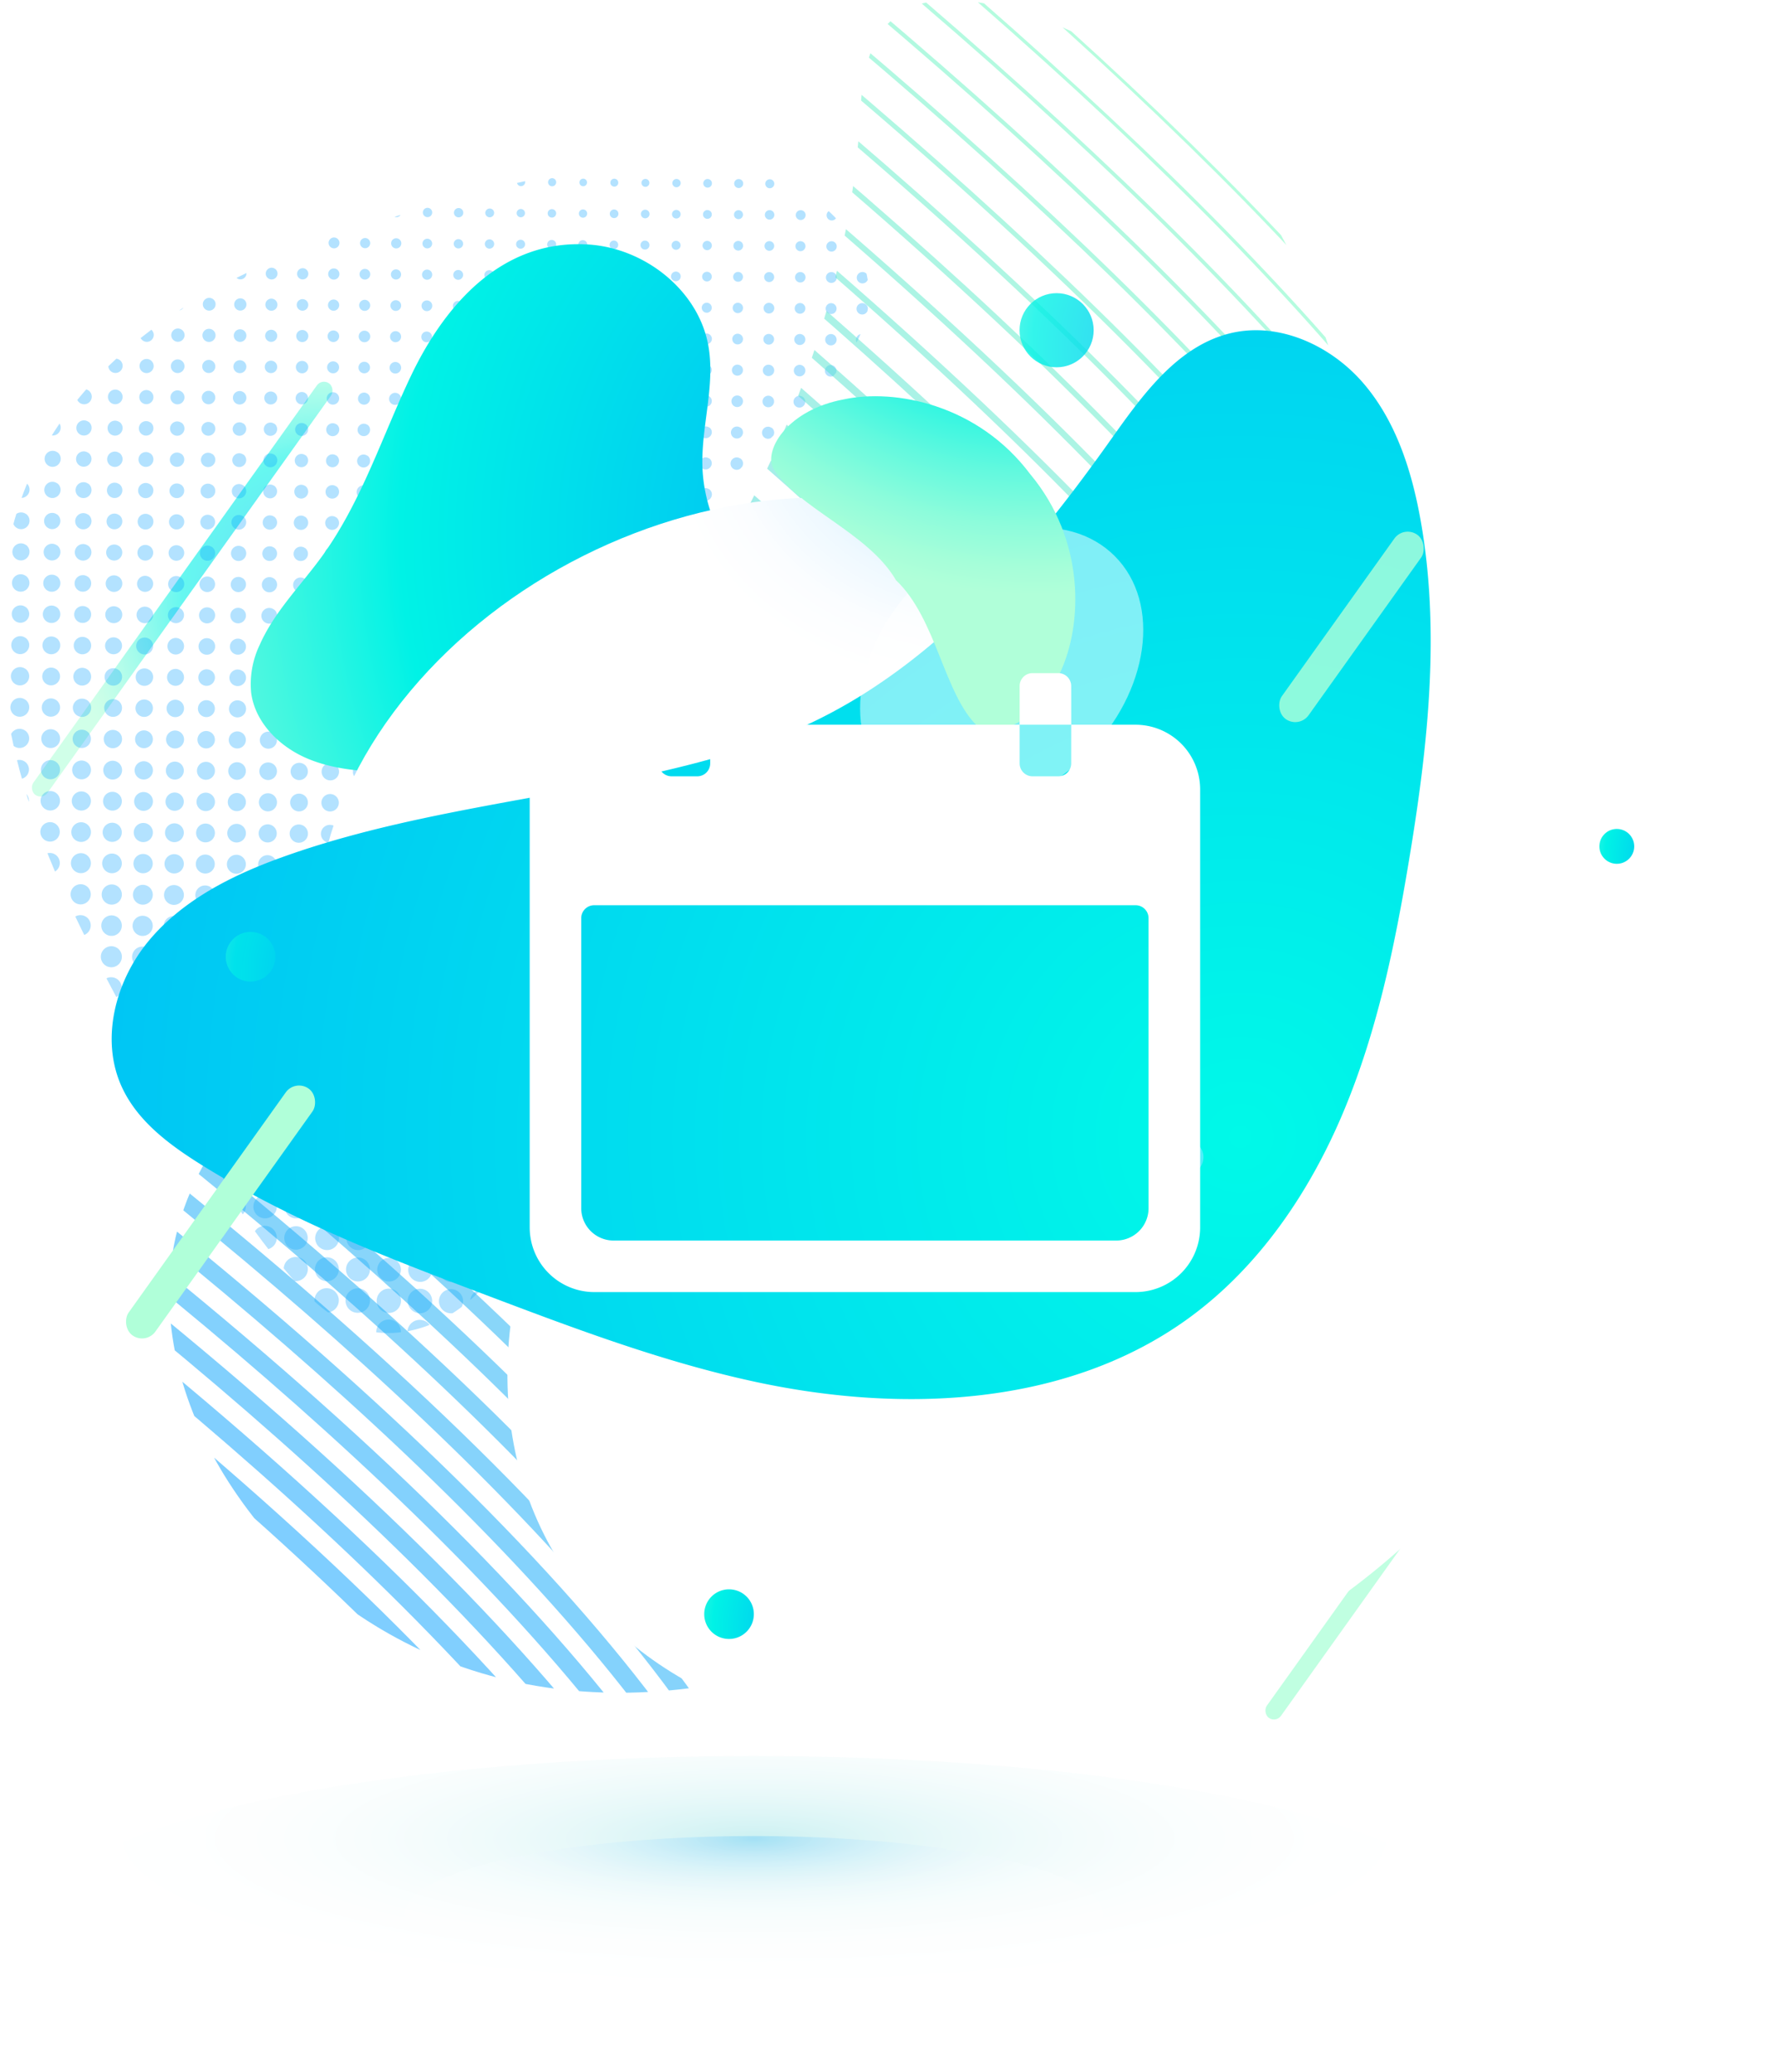 <svg xmlns="http://www.w3.org/2000/svg" xmlns:xlink="http://www.w3.org/1999/xlink" width="238.121" height="276.943" viewBox="0 0 238.121 276.943">
  <defs>
    <radialGradient id="radial-gradient" cx="1.783" cy="0.502" r="0.505" gradientTransform="matrix(23.622, -0.581, 16.864, 0.814, -43.173, 0.979)" gradientUnits="objectBoundingBox">
      <stop offset="0" stop-color="#00b1f9"/>
      <stop offset="0.552" stop-color="#00f2e6"/>
      <stop offset="0.635" stop-color="#2af5e2"/>
      <stop offset="0.76" stop-color="#63f9de"/>
      <stop offset="0.866" stop-color="#8dfcdb"/>
      <stop offset="0.95" stop-color="#a6fed9"/>
      <stop offset="1" stop-color="#b0ffd9"/>
    </radialGradient>
    <radialGradient id="radial-gradient-2" cx="0.714" cy="0.91" r="0.834" gradientTransform="matrix(23.623, -0.581, 16.862, 0.814, 127.085, -3.47)" xlink:href="#radial-gradient"/>
    <clipPath id="clip-path">
      <path id="Path_97" data-name="Path 97" d="M218.477,214.317c5.641-11.531,14.618-21.25,24.155-30.189,4.527-4.243,9.463-8.984,10.018-15.164.5-5.6-2.982-11.032-7.7-14.091s-10.483-4.091-16.1-4.338c-13.083-.579-26.021,2.7-38.525,6.594-9.469,2.947-18.9,6.294-27.43,11.347s-16.193,11.937-20.879,20.678c-8.121,15.146-6.325,33.883-.436,50.029,3.883,10.647,9.386,20.585,14.794,30.51,5.444,9.991,10.625,19.246,17.877,28.092,2.88,3.513,6.156,7.039,10.5,8.358,5.712,1.732,12.093-.916,16.117-5.324s6.054-10.281,7.305-16.118c3.864-18.017,1.962-36.672,5.168-54.791A58.54,58.54,0,0,1,218.477,214.317Z" transform="translate(-136.521 -150.468)" fill="none"/>
    </clipPath>
    <linearGradient id="linear-gradient" x1="1.523" y1="-0.255" x2="2.837" y2="-0.255" gradientUnits="objectBoundingBox">
      <stop offset="0" stop-color="#009dff"/>
      <stop offset="0.321" stop-color="#00ccf0"/>
      <stop offset="0.552" stop-color="#00f2e6"/>
      <stop offset="0.671" stop-color="#26f6d7"/>
      <stop offset="0.816" stop-color="#50fbc8"/>
      <stop offset="0.931" stop-color="#69fdbe"/>
      <stop offset="1" stop-color="#73ffbb"/>
    </linearGradient>
    <clipPath id="clip-path-2">
      <path id="Path_145" data-name="Path 145" d="M302.468,128.253a63.31,63.31,0,0,1,11.911,12.437c8.423,11.585,13.094,25.558,15.425,39.69,4.159,25.212,1.168,51.255-6.024,75.774-7.672,26.155-20.693,51.628-41.9,68.747s-51.658,24.387-76.57,13.326A61.373,61.373,0,0,1,178.1,314.406c-5.8-9.456-8.962-20.978-6.5-31.8,3.177-13.969,14.734-24.18,25.246-33.913,15.544-14.392,30.174-29.942,41.878-47.6,13.776-20.786,23.236-44.535,24.475-69.61.519-10.5,5.14-15.821,16.194-13.885A51.936,51.936,0,0,1,302.468,128.253Z" transform="translate(-170.755 -117.208)" fill="none"/>
    </clipPath>
    <radialGradient id="radial-gradient-3" cx="1.073" cy="1.198" r="2.245" gradientTransform="matrix(-0.845, -0.049, 0.042, -0.999, 13.657, 2.895)" xlink:href="#radial-gradient"/>
    <radialGradient id="radial-gradient-4" cx="0.5" cy="0.5" r="0.663" gradientTransform="matrix(-0.754, 0, 0, -0.754, 11.932, 14.805)" gradientUnits="objectBoundingBox">
      <stop offset="0" stop-color="#009eff"/>
      <stop offset="0.018" stop-color="#09a1ff"/>
      <stop offset="0.134" stop-color="#42b7ff"/>
      <stop offset="0.253" stop-color="#74caff"/>
      <stop offset="0.373" stop-color="#9fdaff"/>
      <stop offset="0.493" stop-color="#c1e7ff"/>
      <stop offset="0.615" stop-color="#dcf1ff"/>
      <stop offset="0.739" stop-color="#eff9ff"/>
      <stop offset="0.866" stop-color="#fbfdff"/>
      <stop offset="1" stop-color="#fff"/>
    </radialGradient>
    <radialGradient id="radial-gradient-5" cx="0.5" cy="0.5" r="0.5" gradientTransform="matrix(0, -1, 1, 0, 3.69, 23.994)" xlink:href="#radial-gradient-4"/>
    <radialGradient id="radial-gradient-6" cx="1.322" cy="0.483" r="1.448" gradientTransform="matrix(0.8, -0.606, 0.61, 0.795, -0.331, 0.836)" xlink:href="#radial-gradient"/>
    <radialGradient id="radial-gradient-7" cx="0.5" cy="0.5" r="0.663" gradientTransform="matrix(0.754, 0, 0, 0.754, 0.748, -0.332)" xlink:href="#radial-gradient-4"/>
    <radialGradient id="radial-gradient-8" cx="0.84" cy="0.907" r="4.707" gradientTransform="matrix(0.715, 0.47, -0.381, 0.883, 0.594, -0.446)" gradientUnits="objectBoundingBox">
      <stop offset="0" stop-color="#00f9e8"/>
      <stop offset="0.313" stop-color="#00b1f9"/>
      <stop offset="0.552" stop-color="#00f2e6"/>
      <stop offset="0.635" stop-color="#2af5e2"/>
      <stop offset="0.76" stop-color="#63f9de"/>
      <stop offset="0.866" stop-color="#8dfcdb"/>
      <stop offset="0.95" stop-color="#a6fed9"/>
      <stop offset="1" stop-color="#b0ffd9"/>
    </radialGradient>
    <radialGradient id="radial-gradient-9" cx="-1.3" cy="-0.078" r="0.928" gradientTransform="matrix(-7.517, 0.581, -5.366, -0.814, -3.885, 2.628)" xlink:href="#radial-gradient"/>
    <radialGradient id="radial-gradient-10" cx="0.922" cy="1.247" r="1.175" gradientTransform="matrix(-5.29, 0.642, -5.192, -0.899, -373.645, 23.332)" xlink:href="#radial-gradient"/>
    <radialGradient id="radial-gradient-11" cx="2.4" cy="0.756" r="4.038" gradientTransform="translate(0)" xlink:href="#radial-gradient"/>
    <radialGradient id="radial-gradient-12" cx="0.5" cy="0.5" r="0.663" gradientTransform="translate(1.836 -1.145) scale(0.754 0.754)" xlink:href="#radial-gradient-4"/>
    <radialGradient id="radial-gradient-13" cx="0.796" cy="-0.439" r="1.434" gradientTransform="matrix(0.682, 0.784, -0.861, 0.621, -0.076, -1.198)" xlink:href="#radial-gradient"/>
    <radialGradient id="radial-gradient-14" cx="2.4" cy="0.756" r="4.038" gradientUnits="objectBoundingBox">
      <stop offset="0" stop-color="#53cdff"/>
      <stop offset="0.552" stop-color="#4efff6"/>
      <stop offset="0.69" stop-color="#7effef"/>
      <stop offset="0.827" stop-color="#a8ffea"/>
      <stop offset="0.935" stop-color="#c1ffe7"/>
      <stop offset="1" stop-color="#cbffe6"/>
    </radialGradient>
    <radialGradient id="radial-gradient-15" cx="2.4" cy="0.756" r="4.038" gradientTransform="matrix(1, 0, 0, 1, 0, 0)" xlink:href="#radial-gradient"/>
    <radialGradient id="radial-gradient-16" cx="2.4" cy="0.756" r="4.038" gradientTransform="translate(0)" xlink:href="#radial-gradient"/>
    <radialGradient id="radial-gradient-17" cx="2.4" cy="0.756" r="4.038" gradientTransform="translate(0)" xlink:href="#radial-gradient"/>
    <radialGradient id="radial-gradient-18" cx="0.5" cy="0.5" r="2.243" gradientTransform="translate(0.389 0.15) scale(0.223 0.223)" gradientUnits="objectBoundingBox">
      <stop offset="0" stop-color="#00b9bf"/>
      <stop offset="0.072" stop-color="#2bc4c9"/>
      <stop offset="0.165" stop-color="#5cd2d6"/>
      <stop offset="0.262" stop-color="#88dee1"/>
      <stop offset="0.363" stop-color="#ace8ea"/>
      <stop offset="0.468" stop-color="#caf0f1"/>
      <stop offset="0.578" stop-color="#e1f7f7"/>
      <stop offset="0.696" stop-color="#f2fbfb"/>
      <stop offset="0.828" stop-color="#fbfefe"/>
      <stop offset="1" stop-color="#fff"/>
    </radialGradient>
    <radialGradient id="radial-gradient-19" cx="0.5" cy="0.5" r="2.243" gradientTransform="translate(0.389 -0.094) scale(0.223 0.223)" gradientUnits="objectBoundingBox">
      <stop offset="0" stop-color="#009eff"/>
      <stop offset="0.072" stop-color="#2baeff"/>
      <stop offset="0.165" stop-color="#5cc1ff"/>
      <stop offset="0.262" stop-color="#88d1ff"/>
      <stop offset="0.363" stop-color="#acdfff"/>
      <stop offset="0.468" stop-color="#caebff"/>
      <stop offset="0.578" stop-color="#e1f3ff"/>
      <stop offset="0.696" stop-color="#f2faff"/>
      <stop offset="0.828" stop-color="#fbfdff"/>
      <stop offset="1" stop-color="#fff"/>
    </radialGradient>
    <filter id="ios-calendar" x="61.817" y="80.98" width="107.637" height="100.742" filterUnits="userSpaceOnUse">
      <feOffset dy="3" input="SourceAlpha"/>
      <feGaussianBlur stdDeviation="3" result="blur"/>
      <feFlood flood-color="#009aea"/>
      <feComposite operator="in" in2="blur"/>
      <feComposite in="SourceGraphic"/>
    </filter>
  </defs>
  <g id="Group_73" data-name="Group 73" transform="translate(-68.019 -188.968)">
    <g id="Group_23" data-name="Group 23" transform="translate(-68.502 71.76)">
      <g id="Group_22" data-name="Group 22" transform="translate(136.521 117.208)">
        <rect id="Rectangle_182" data-name="Rectangle 182" width="2.329" height="67.586" rx="1.164" transform="matrix(0.814, 0.581, -0.581, 0.814, 43.046, 50.568)" opacity="0.6" fill="url(#radial-gradient)"/>
        <rect id="Rectangle_183" data-name="Rectangle 183" width="2.329" height="67.586" rx="1.164" transform="matrix(0.814, 0.581, -0.581, 0.814, 207.967, 173.948)" opacity="0.8" fill="url(#radial-gradient-2)"/>
        <g id="Group_17" data-name="Group 17" transform="translate(0 21.99)" opacity="0.3">
          <g id="Group_16" data-name="Group 16" clip-path="url(#clip-path)">
            <path id="Path_96" data-name="Path 96" d="M178.095,306.291a1.66,1.66,0,1,1-.351-2.322A1.66,1.66,0,0,1,178.095,306.291Zm7.957-2.255a1.649,1.649,0,1,0,.349,2.305A1.649,1.649,0,0,0,186.052,304.037Zm4.151.038a1.637,1.637,0,1,0,.346,2.29A1.637,1.637,0,0,0,190.2,304.075Zm4.172.011a1.66,1.66,0,1,0,.351,2.321A1.661,1.661,0,0,0,194.374,304.086Zm-16.622-4.246a1.626,1.626,0,1,0,.344,2.273A1.625,1.625,0,0,0,177.752,299.84Zm4.165.02a1.637,1.637,0,1,0,.346,2.289A1.638,1.638,0,0,0,181.917,299.86Zm4.151.038a1.626,1.626,0,1,0,.344,2.273A1.626,1.626,0,0,0,186.067,299.9Zm4.164.02a1.637,1.637,0,1,0,.346,2.289A1.637,1.637,0,0,0,190.231,299.918Zm4.144.048a1.614,1.614,0,1,0,.341,2.257A1.614,1.614,0,0,0,194.376,299.966Zm4.151.038a1.6,1.6,0,1,0,.339,2.241A1.6,1.6,0,0,0,198.526,300Zm-24.91-4.341a1.614,1.614,0,1,0,.341,2.257A1.615,1.615,0,0,0,173.617,295.663Zm4.151.038a1.6,1.6,0,1,0,.339,2.241A1.6,1.6,0,0,0,177.767,295.7Zm4.157.029a1.6,1.6,0,1,0,.339,2.241A1.6,1.6,0,0,0,181.925,295.73Zm4.144.048a1.579,1.579,0,1,0,.334,2.208A1.579,1.579,0,0,0,186.069,295.778Zm4.171.011a1.6,1.6,0,1,0,.339,2.241A1.6,1.6,0,0,0,190.24,295.788Zm4.151.038a1.591,1.591,0,1,0,.337,2.225A1.592,1.592,0,0,0,194.391,295.826Zm4.165.02a1.6,1.6,0,1,0,.339,2.241A1.6,1.6,0,0,0,198.555,295.846Zm4.144.048a1.58,1.58,0,1,0,.334,2.209A1.58,1.58,0,0,0,202.7,295.893Zm-37.383-4.428a1.591,1.591,0,1,0,.337,2.225A1.591,1.591,0,0,0,165.316,291.466Zm4.158.028a1.591,1.591,0,1,0,.337,2.225A1.592,1.592,0,0,0,169.474,291.494Zm4.143.048a1.568,1.568,0,1,0,.332,2.193A1.568,1.568,0,0,0,173.618,291.542Zm4.172.011a1.591,1.591,0,1,0,.336,2.225A1.591,1.591,0,0,0,177.79,291.552Zm4.143.048a1.568,1.568,0,1,0,.332,2.193A1.568,1.568,0,0,0,181.933,291.6Zm4.151.038a1.557,1.557,0,1,0,.329,2.177A1.556,1.556,0,0,0,186.084,291.638Zm4.158.029a1.557,1.557,0,1,0,.329,2.177A1.557,1.557,0,0,0,190.242,291.667Zm4.151.038a1.545,1.545,0,1,0,.327,2.161A1.546,1.546,0,0,0,194.393,291.706Zm4.171.011a1.568,1.568,0,1,0,.332,2.192A1.568,1.568,0,0,0,198.564,291.716Zm4.151.038a1.557,1.557,0,1,0,.329,2.177A1.556,1.556,0,0,0,202.715,291.755Zm-37.376-4.438a1.579,1.579,0,1,0,.334,2.209A1.58,1.58,0,0,0,165.339,287.317Zm4.151.038a1.568,1.568,0,1,0,.331,2.192A1.568,1.568,0,0,0,169.49,287.355Zm4.144.048a1.545,1.545,0,1,0,.327,2.16A1.546,1.546,0,0,0,173.634,287.4Zm4.157.029a1.545,1.545,0,1,0,.327,2.16A1.544,1.544,0,0,0,177.791,287.432Zm4.151.038a1.533,1.533,0,1,0,.325,2.144A1.533,1.533,0,0,0,181.942,287.47Zm4.165.02a1.545,1.545,0,1,0,.327,2.16A1.544,1.544,0,0,0,186.106,287.49Zm4.151.038a1.533,1.533,0,1,0,.324,2.144A1.533,1.533,0,0,0,190.257,287.529Zm4.165.02a1.545,1.545,0,1,0,.327,2.16A1.545,1.545,0,0,0,194.422,287.548Zm4.144.048a1.522,1.522,0,1,0,.321,2.128A1.521,1.521,0,0,0,198.566,287.6Zm4.151.038a1.51,1.51,0,1,0,.319,2.112A1.51,1.51,0,0,0,202.717,287.634Zm4.164.02a1.522,1.522,0,1,0,.322,2.128A1.521,1.521,0,0,0,206.881,287.654Zm-45.691-4.5a1.545,1.545,0,1,0,.327,2.16A1.544,1.544,0,0,0,161.19,283.158Zm4.158.029a1.545,1.545,0,1,0,.327,2.16A1.545,1.545,0,0,0,165.348,283.187Zm4.144.048a1.522,1.522,0,1,0,.321,2.128A1.521,1.521,0,0,0,169.492,283.235Zm4.164.02a1.533,1.533,0,1,0,.325,2.144A1.533,1.533,0,0,0,173.656,283.255Zm4.151.038a1.522,1.522,0,1,0,.322,2.128A1.521,1.521,0,0,0,177.806,283.293Zm4.151.038a1.51,1.51,0,1,0,.32,2.112A1.51,1.51,0,0,0,181.957,283.332Zm4.158.029a1.51,1.51,0,1,0,.319,2.112A1.51,1.51,0,0,0,186.115,283.361Zm4.144.048a1.487,1.487,0,1,0,.314,2.079A1.487,1.487,0,0,0,190.259,283.408Zm4.171.01a1.511,1.511,0,1,0,.319,2.112A1.511,1.511,0,0,0,194.43,283.418Zm4.151.038a1.5,1.5,0,1,0,.317,2.1A1.5,1.5,0,0,0,198.581,283.457Zm4.165.02a1.511,1.511,0,1,0,.319,2.112A1.512,1.512,0,0,0,202.746,283.476Zm4.143.048a1.488,1.488,0,1,0,.315,2.08A1.487,1.487,0,0,0,206.889,283.524Zm-49.842-4.534a1.522,1.522,0,1,0,.322,2.128A1.521,1.521,0,0,0,157.047,278.99Zm4.165.02a1.533,1.533,0,1,0,.324,2.144A1.533,1.533,0,0,0,161.212,279.01Zm4.151.038a1.522,1.522,0,1,0,.322,2.128A1.523,1.523,0,0,0,165.363,279.048Zm4.144.048a1.5,1.5,0,1,0,.317,2.1A1.5,1.5,0,0,0,169.507,279.1Zm4.157.029a1.5,1.5,0,1,0,.317,2.1A1.5,1.5,0,0,0,173.664,279.125Zm4.151.038a1.488,1.488,0,1,0,.315,2.08A1.487,1.487,0,0,0,177.815,279.163Zm4.158.029a1.487,1.487,0,1,0,.314,2.08A1.488,1.488,0,0,0,181.973,279.192Zm4.151.038a1.476,1.476,0,1,0,.312,2.063A1.476,1.476,0,0,0,186.124,279.23Zm4.151.038a1.464,1.464,0,1,0,.309,2.048A1.464,1.464,0,0,0,190.274,279.269Zm4.157.029a1.464,1.464,0,1,0,.31,2.048A1.464,1.464,0,0,0,194.432,279.3Zm4.151.038a1.453,1.453,0,1,0,.307,2.031A1.452,1.452,0,0,0,198.582,279.336Zm4.171.011a1.476,1.476,0,1,0,.312,2.063A1.476,1.476,0,0,0,202.754,279.347Zm4.151.038a1.464,1.464,0,1,0,.31,2.048A1.464,1.464,0,0,0,206.9,279.385Zm-49.842-4.534a1.5,1.5,0,1,0,.317,2.1A1.5,1.5,0,0,0,157.063,274.851Zm4.158.029a1.5,1.5,0,1,0,.317,2.1A1.5,1.5,0,0,0,161.221,274.88Zm4.144.048a1.476,1.476,0,1,0,.312,2.063A1.477,1.477,0,0,0,165.365,274.928Zm4.164.02a1.487,1.487,0,1,0,.315,2.08A1.487,1.487,0,0,0,169.529,274.947Zm4.151.038a1.476,1.476,0,1,0,.312,2.063A1.476,1.476,0,0,0,173.679,274.986Zm4.144.048a1.453,1.453,0,1,0,.307,2.031A1.452,1.452,0,0,0,177.824,275.033Zm4.158.029a1.453,1.453,0,1,0,.307,2.031A1.453,1.453,0,0,0,181.982,275.063Zm4.151.038a1.441,1.441,0,1,0,.3,2.015A1.441,1.441,0,0,0,186.132,275.1Zm4.164.02a1.453,1.453,0,1,0,.307,2.031A1.452,1.452,0,0,0,190.3,275.121Zm4.151.038a1.441,1.441,0,1,0,.3,2.015A1.441,1.441,0,0,0,194.447,275.159Zm4.151.038a1.43,1.43,0,1,0,.3,2A1.43,1.43,0,0,0,198.6,275.2Zm4.157.029a1.43,1.43,0,1,0,.3,2A1.43,1.43,0,0,0,202.756,275.226Zm4.151.038a1.418,1.418,0,1,0,.3,1.983A1.418,1.418,0,0,0,206.906,275.265Zm-53.979-4.591a1.487,1.487,0,1,0,.314,2.079A1.488,1.488,0,0,0,152.928,270.674Zm4.157.029a1.487,1.487,0,1,0,.315,2.079A1.488,1.488,0,0,0,157.085,270.7Zm4.151.038a1.476,1.476,0,1,0,.312,2.063A1.475,1.475,0,0,0,161.236,270.741Zm4.144.048a1.453,1.453,0,1,0,.307,2.031A1.454,1.454,0,0,0,165.38,270.789Zm4.157.029a1.453,1.453,0,1,0,.307,2.031A1.453,1.453,0,0,0,169.537,270.818Zm4.144.048a1.43,1.43,0,1,0,.3,2A1.43,1.43,0,0,0,173.681,270.865Zm4.165.02a1.441,1.441,0,1,0,.3,2.015A1.441,1.441,0,0,0,177.846,270.885Zm4.151.038a1.43,1.43,0,1,0,.3,2A1.43,1.43,0,0,0,182,270.924Zm4.144.048a1.406,1.406,0,1,0,.3,1.966A1.406,1.406,0,0,0,186.141,270.971ZM190.3,271a1.406,1.406,0,1,0,.3,1.966A1.407,1.407,0,0,0,190.3,271Zm4.151.038a1.4,1.4,0,1,0,.295,1.951A1.395,1.395,0,0,0,194.449,271.038Zm4.171.011a1.418,1.418,0,1,0,.3,1.983A1.418,1.418,0,0,0,198.62,271.049Zm4.151.038a1.407,1.407,0,1,0,.3,1.967A1.407,1.407,0,0,0,202.771,271.087Zm4.165.02a1.418,1.418,0,1,0,.3,1.983A1.418,1.418,0,0,0,206.935,271.107Zm-54-4.563a1.453,1.453,0,1,0,.307,2.031A1.452,1.452,0,0,0,152.936,266.544Zm4.158.029a1.453,1.453,0,1,0,.307,2.031A1.452,1.452,0,0,0,157.094,266.573Zm4.151.038a1.441,1.441,0,1,0,.3,2.016A1.441,1.441,0,0,0,161.244,266.611Zm4.157.029a1.441,1.441,0,1,0,.3,2.015A1.441,1.441,0,0,0,165.4,266.64Zm4.144.048a1.418,1.418,0,1,0,.3,1.983A1.418,1.418,0,0,0,169.546,266.688Zm4.151.038a1.407,1.407,0,1,0,.3,1.967A1.407,1.407,0,0,0,173.7,266.726Zm4.158.029a1.407,1.407,0,1,0,.3,1.967A1.407,1.407,0,0,0,177.855,266.755Zm4.151.038a1.4,1.4,0,1,0,.295,1.951A1.4,1.4,0,0,0,182.005,266.793Zm4.157.029a1.4,1.4,0,1,0,.295,1.951A1.395,1.395,0,0,0,186.163,266.823Zm4.151.038a1.384,1.384,0,1,0,.293,1.935A1.384,1.384,0,0,0,190.313,266.861Zm4.151.038a1.372,1.372,0,1,0,.29,1.919A1.372,1.372,0,0,0,194.464,266.9Zm4.158.029a1.372,1.372,0,1,0,.29,1.919A1.373,1.373,0,0,0,198.622,266.928Zm4.151.038a1.361,1.361,0,1,0,.288,1.9A1.362,1.362,0,0,0,202.773,266.967Zm4.171.011a1.384,1.384,0,1,0,.292,1.935A1.383,1.383,0,0,0,206.944,266.977ZM148.8,262.366a1.441,1.441,0,1,0,.3,2.015A1.441,1.441,0,0,0,148.8,262.366Zm4.164.02a1.453,1.453,0,1,0,.307,2.032A1.452,1.452,0,0,0,152.965,262.386Zm4.144.048a1.43,1.43,0,1,0,.3,2A1.429,1.429,0,0,0,157.109,262.434Zm4.144.048a1.407,1.407,0,1,0,.3,1.967A1.407,1.407,0,0,0,161.253,262.481Zm4.157.029a1.407,1.407,0,1,0,.3,1.967A1.407,1.407,0,0,0,165.41,262.51Zm4.144.048a1.384,1.384,0,1,0,.293,1.935A1.383,1.383,0,0,0,169.554,262.558Zm4.165.02a1.4,1.4,0,1,0,.295,1.951A1.4,1.4,0,0,0,173.719,262.578Zm4.143.048a1.372,1.372,0,1,0,.29,1.919A1.371,1.371,0,0,0,177.863,262.626Zm4.151.038a1.361,1.361,0,1,0,.288,1.9A1.361,1.361,0,0,0,182.014,262.664Zm4.157.029a1.36,1.36,0,1,0,.288,1.9A1.36,1.36,0,0,0,186.171,262.693Zm4.151.038a1.349,1.349,0,1,0,.286,1.886A1.349,1.349,0,0,0,190.322,262.731Zm4.165.02a1.36,1.36,0,1,0,.288,1.9A1.36,1.36,0,0,0,194.487,262.751Zm4.151.038a1.349,1.349,0,1,0,.285,1.886A1.349,1.349,0,0,0,198.637,262.789Zm4.151.038a1.337,1.337,0,1,0,.283,1.87A1.338,1.338,0,0,0,202.788,262.828Zm4.165.02a1.349,1.349,0,1,0,.285,1.886A1.349,1.349,0,0,0,206.953,262.848Zm4.143.048a1.326,1.326,0,1,0,.281,1.854A1.325,1.325,0,0,0,211.1,262.9Zm-62.28-4.668a1.418,1.418,0,1,0,.3,1.983A1.418,1.418,0,0,0,148.816,258.228Zm4.157.029a1.418,1.418,0,1,0,.3,1.983A1.418,1.418,0,0,0,152.973,258.257Zm4.144.048a1.4,1.4,0,1,0,.295,1.95A1.394,1.394,0,0,0,157.117,258.3Zm4.157.029a1.395,1.395,0,1,0,.3,1.95A1.394,1.394,0,0,0,161.275,258.333Zm4.144.048a1.372,1.372,0,1,0,.29,1.918A1.372,1.372,0,0,0,165.419,258.381Zm4.144.048a1.349,1.349,0,1,0,.285,1.886A1.349,1.349,0,0,0,169.563,258.428Zm4.157.029a1.349,1.349,0,1,0,.286,1.886A1.349,1.349,0,0,0,173.72,258.458Zm4.151.038a1.337,1.337,0,1,0,.283,1.87A1.337,1.337,0,0,0,177.871,258.5Zm4.165.02a1.349,1.349,0,1,0,.286,1.886A1.349,1.349,0,0,0,182.036,258.516Zm4.151.038a1.337,1.337,0,1,0,.283,1.87A1.337,1.337,0,0,0,186.186,258.554Zm4.144.048a1.314,1.314,0,1,0,.278,1.837A1.314,1.314,0,0,0,190.331,258.6Zm4.171.01a1.338,1.338,0,1,0,.283,1.87A1.337,1.337,0,0,0,194.5,258.612Zm4.137.058a1.3,1.3,0,1,0,.276,1.821A1.3,1.3,0,0,0,198.639,258.669Zm4.172.01a1.326,1.326,0,1,0,.28,1.855A1.327,1.327,0,0,0,202.811,258.679Zm4.151.038a1.314,1.314,0,1,0,.278,1.838A1.315,1.315,0,0,0,206.961,258.717Zm-62.281-4.667a1.406,1.406,0,1,0,.3,1.966A1.406,1.406,0,0,0,144.681,254.05Zm4.157.028a1.406,1.406,0,1,0,.3,1.967A1.407,1.407,0,0,0,148.838,254.079Zm4.144.048a1.384,1.384,0,1,0,.293,1.935A1.384,1.384,0,0,0,152.982,254.126Zm4.144.048a1.36,1.36,0,1,0,.288,1.9A1.36,1.36,0,0,0,157.126,254.175Zm4.157.028a1.361,1.361,0,1,0,.288,1.9A1.36,1.36,0,0,0,161.283,254.2Zm4.144.048a1.337,1.337,0,1,0,.283,1.87A1.336,1.336,0,0,0,165.428,254.251Zm4.165.019a1.349,1.349,0,1,0,.285,1.886A1.349,1.349,0,0,0,169.592,254.271Zm4.144.048a1.326,1.326,0,1,0,.28,1.855A1.327,1.327,0,0,0,173.736,254.318Zm4.143.048a1.3,1.3,0,1,0,.276,1.822A1.3,1.3,0,0,0,177.88,254.366Zm4.158.029a1.3,1.3,0,1,0,.275,1.822A1.3,1.3,0,0,0,182.038,254.395Zm4.151.038a1.291,1.291,0,1,0,.273,1.806A1.291,1.291,0,0,0,186.188,254.433Zm4.165.02a1.3,1.3,0,1,0,.275,1.822A1.3,1.3,0,0,0,190.353,254.453Zm4.151.038a1.291,1.291,0,1,0,.273,1.806A1.291,1.291,0,0,0,194.5,254.491Zm4.151.038a1.28,1.28,0,1,0,.27,1.79A1.28,1.28,0,0,0,198.655,254.53Zm4.171.011a1.3,1.3,0,1,0,.275,1.821A1.3,1.3,0,0,0,202.826,254.54Zm4.137.057a1.268,1.268,0,1,0,.268,1.773A1.268,1.268,0,0,0,206.963,254.6Zm4.171.011a1.291,1.291,0,1,0,.273,1.806A1.291,1.291,0,0,0,211.134,254.608Zm-66.445-4.688a1.372,1.372,0,1,0,.29,1.919A1.373,1.373,0,0,0,144.689,249.92Zm4.157.029a1.372,1.372,0,1,0,.29,1.919A1.372,1.372,0,0,0,148.846,249.949Zm4.144.048a1.349,1.349,0,1,0,.286,1.886A1.349,1.349,0,0,0,152.991,250Zm4.157.029a1.349,1.349,0,1,0,.286,1.886A1.349,1.349,0,0,0,157.148,250.026Zm4.151.038a1.337,1.337,0,1,0,.282,1.87A1.338,1.338,0,0,0,161.3,250.064Zm4.143.048a1.314,1.314,0,1,0,.278,1.838A1.314,1.314,0,0,0,165.443,250.112Zm4.158.029a1.314,1.314,0,1,0,.278,1.838A1.315,1.315,0,0,0,169.6,250.141Zm4.143.048a1.291,1.291,0,1,0,.273,1.806A1.292,1.292,0,0,0,173.744,250.189Zm4.165.02a1.3,1.3,0,1,0,.276,1.821A1.3,1.3,0,0,0,177.909,250.208Zm4.144.048a1.28,1.28,0,1,0,.27,1.79A1.28,1.28,0,0,0,182.053,250.256Zm4.151.038a1.268,1.268,0,1,0,.268,1.773A1.268,1.268,0,0,0,186.2,250.294Zm4.165.02a1.28,1.28,0,1,0,.27,1.789A1.281,1.281,0,0,0,190.368,250.314Zm4.143.048a1.257,1.257,0,1,0,.266,1.757A1.256,1.256,0,0,0,194.512,250.362Zm4.165.02a1.268,1.268,0,1,0,.268,1.773A1.268,1.268,0,0,0,198.676,250.382Zm4.151.038a1.256,1.256,0,1,0,.266,1.757A1.257,1.257,0,0,0,202.827,250.42Zm4.151.038a1.245,1.245,0,1,0,.264,1.741A1.244,1.244,0,0,0,206.978,250.458Zm-66.417-4.725a1.372,1.372,0,1,0,.29,1.919A1.372,1.372,0,0,0,140.561,245.734Zm4.143.048a1.349,1.349,0,1,0,.286,1.886A1.349,1.349,0,0,0,144.7,245.781Zm4.158.029a1.349,1.349,0,1,0,.285,1.886A1.349,1.349,0,0,0,148.862,245.81Zm4.143.048a1.326,1.326,0,1,0,.28,1.854A1.326,1.326,0,0,0,153.006,245.858Zm4.158.029a1.326,1.326,0,1,0,.28,1.854A1.326,1.326,0,0,0,157.164,245.887Zm4.143.048a1.3,1.3,0,1,0,.276,1.821A1.3,1.3,0,0,0,161.307,245.935Zm4.158.029a1.3,1.3,0,1,0,.276,1.821A1.3,1.3,0,0,0,165.465,245.964Zm4.144.048a1.28,1.28,0,1,0,.27,1.789A1.28,1.28,0,0,0,169.609,246.011Zm4.143.048a1.256,1.256,0,1,0,.266,1.757A1.257,1.257,0,0,0,173.753,246.059Zm4.165.02a1.268,1.268,0,1,0,.268,1.773A1.268,1.268,0,0,0,177.917,246.079Zm4.144.048a1.245,1.245,0,1,0,.263,1.741A1.245,1.245,0,0,0,182.062,246.126Zm4.165.02a1.257,1.257,0,1,0,.266,1.757A1.257,1.257,0,0,0,186.226,246.146Zm4.151.038a1.245,1.245,0,1,0,.263,1.741A1.245,1.245,0,0,0,190.377,246.185Zm4.143.048a1.222,1.222,0,1,0,.259,1.708A1.222,1.222,0,0,0,194.52,246.232Zm4.171.01a1.245,1.245,0,1,0,.264,1.741A1.245,1.245,0,0,0,198.692,246.242Zm4.138.057a1.211,1.211,0,1,0,.256,1.693A1.21,1.21,0,0,0,202.829,246.3Zm4.171.011a1.234,1.234,0,1,0,.261,1.725A1.234,1.234,0,0,0,207,246.31Zm4.151.038a1.222,1.222,0,1,0,.259,1.709A1.223,1.223,0,0,0,211.151,246.348ZM140.569,241.6a1.337,1.337,0,1,0,.283,1.87A1.337,1.337,0,0,0,140.569,241.6Zm4.158.029a1.337,1.337,0,1,0,.283,1.87A1.338,1.338,0,0,0,144.727,241.633Zm4.143.048a1.314,1.314,0,1,0,.278,1.837A1.313,1.313,0,0,0,148.87,241.681Zm4.144.048a1.291,1.291,0,1,0,.273,1.806A1.29,1.29,0,0,0,153.014,241.728Zm4.158.029a1.291,1.291,0,1,0,.273,1.8A1.291,1.291,0,0,0,157.172,241.757Zm4.143.048a1.268,1.268,0,1,0,.268,1.773A1.268,1.268,0,0,0,161.316,241.805Zm4.158.028a1.268,1.268,0,1,0,.268,1.774A1.268,1.268,0,0,0,165.474,241.834Zm4.143.048a1.245,1.245,0,1,0,.264,1.741A1.245,1.245,0,0,0,169.617,241.881Zm4.165.02a1.257,1.257,0,1,0,.266,1.757A1.257,1.257,0,0,0,173.782,241.9Zm4.144.048a1.234,1.234,0,1,0,.261,1.725A1.234,1.234,0,0,0,177.926,241.949Zm4.144.048a1.211,1.211,0,1,0,.256,1.693A1.212,1.212,0,0,0,182.07,242Zm4.164.02a1.222,1.222,0,1,0,.259,1.709A1.221,1.221,0,0,0,186.234,242.016Zm4.144.048a1.2,1.2,0,1,0,.254,1.677A1.2,1.2,0,0,0,190.378,242.064Zm4.165.02a1.211,1.211,0,1,0,.256,1.693A1.21,1.21,0,0,0,194.543,242.083Zm4.151.038a1.2,1.2,0,1,0,.254,1.677A1.2,1.2,0,0,0,198.694,242.122Zm4.151.038a1.187,1.187,0,1,0,.251,1.661A1.187,1.187,0,0,0,202.844,242.16Zm4.171.011a1.21,1.21,0,1,0,.256,1.693A1.21,1.21,0,0,0,207.015,242.171Zm4.138.057a1.176,1.176,0,1,0,.249,1.644A1.176,1.176,0,0,0,211.153,242.228Zm-70.576-4.754a1.3,1.3,0,1,0,.276,1.822A1.3,1.3,0,0,0,140.577,237.474Zm4.165.02a1.314,1.314,0,1,0,.278,1.838A1.315,1.315,0,0,0,144.742,237.494Zm4.137.057a1.28,1.28,0,1,0,.271,1.79A1.279,1.279,0,0,0,148.879,237.551Zm4.158.029a1.28,1.28,0,1,0,.27,1.79A1.28,1.28,0,0,0,153.037,237.58Zm4.143.048a1.257,1.257,0,1,0,.266,1.757A1.256,1.256,0,0,0,157.18,237.627Zm4.158.029a1.257,1.257,0,1,0,.266,1.757A1.257,1.257,0,0,0,161.338,237.656Zm4.151.038a1.245,1.245,0,1,0,.263,1.741A1.245,1.245,0,0,0,165.489,237.695Zm4.137.057a1.211,1.211,0,1,0,.257,1.693A1.21,1.21,0,0,0,169.626,237.752Zm4.165.02a1.222,1.222,0,1,0,.259,1.709A1.222,1.222,0,0,0,173.79,237.771Zm4.144.048a1.2,1.2,0,1,0,.253,1.677A1.2,1.2,0,0,0,177.935,237.819Zm4.165.02a1.21,1.21,0,1,0,.256,1.693A1.211,1.211,0,0,0,182.1,237.839Zm4.143.048a1.187,1.187,0,1,0,.251,1.661A1.187,1.187,0,0,0,186.243,237.886Zm4.151.038a1.176,1.176,0,1,0,.249,1.644A1.176,1.176,0,0,0,190.393,237.925Zm4.165.02a1.187,1.187,0,1,0,.251,1.66A1.187,1.187,0,0,0,194.558,237.945Zm4.144.048a1.164,1.164,0,1,0,.246,1.628A1.165,1.165,0,0,0,198.7,237.992Zm4.165.02a1.176,1.176,0,1,0,.249,1.644A1.175,1.175,0,0,0,202.867,238.012Zm4.151.038a1.165,1.165,0,1,0,.246,1.628A1.164,1.164,0,0,0,207.017,238.05Zm-70.568-4.763a1.3,1.3,0,1,0,.275,1.821A1.3,1.3,0,0,0,136.449,233.287Zm4.157.029a1.3,1.3,0,1,0,.276,1.821A1.3,1.3,0,0,0,140.606,233.317Zm4.144.048a1.28,1.28,0,1,0,.27,1.789A1.28,1.28,0,0,0,144.751,233.364Zm4.144.048a1.257,1.257,0,1,0,.266,1.757A1.257,1.257,0,0,0,148.895,233.412Zm4.157.029a1.257,1.257,0,1,0,.266,1.757A1.257,1.257,0,0,0,153.052,233.441Zm4.137.057a1.222,1.222,0,1,0,.259,1.709A1.221,1.221,0,0,0,157.189,233.5Zm4.165.02a1.233,1.233,0,1,0,.261,1.725A1.234,1.234,0,0,0,161.354,233.518Zm4.144.048a1.21,1.21,0,1,0,.256,1.693A1.21,1.21,0,0,0,165.5,233.565Zm4.157.029a1.21,1.21,0,1,0,.256,1.693A1.21,1.21,0,0,0,169.655,233.594Zm4.144.048a1.187,1.187,0,1,0,.251,1.66A1.188,1.188,0,0,0,173.8,233.642Zm4.144.048a1.165,1.165,0,1,0,.246,1.628A1.165,1.165,0,0,0,177.943,233.689Zm4.165.02a1.176,1.176,0,1,0,.249,1.644A1.176,1.176,0,0,0,182.108,233.709Zm4.143.048a1.153,1.153,0,1,0,.244,1.612A1.152,1.152,0,0,0,186.251,233.757Zm4.165.02a1.164,1.164,0,1,0,.246,1.628A1.164,1.164,0,0,0,190.416,233.777Zm4.144.048a1.141,1.141,0,1,0,.241,1.6A1.141,1.141,0,0,0,194.56,233.824Zm4.151.038a1.13,1.13,0,1,0,.239,1.579A1.129,1.129,0,0,0,198.711,233.863Zm4.171.01a1.153,1.153,0,1,0,.244,1.613A1.153,1.153,0,0,0,202.882,233.873Zm4.137.057a1.118,1.118,0,1,0,.237,1.564A1.118,1.118,0,0,0,207.019,233.929Zm4.171.011a1.141,1.141,0,1,0,.241,1.6A1.142,1.142,0,0,0,211.19,233.94Zm-74.726-4.791a1.28,1.28,0,1,0,.27,1.789A1.28,1.28,0,0,0,136.464,229.149Zm4.157.029a1.28,1.28,0,1,0,.271,1.789A1.279,1.279,0,0,0,140.622,229.178Zm4.144.048a1.256,1.256,0,1,0,.266,1.757A1.257,1.257,0,0,0,144.766,229.225Zm4.158.029a1.256,1.256,0,1,0,.265,1.757A1.257,1.257,0,0,0,148.924,229.254Zm4.137.057a1.222,1.222,0,1,0,.259,1.708A1.223,1.223,0,0,0,153.061,229.311Zm4.144.048a1.2,1.2,0,1,0,.253,1.676A1.2,1.2,0,0,0,157.2,229.359Zm4.157.029a1.2,1.2,0,1,0,.254,1.676A1.2,1.2,0,0,0,161.362,229.388Zm4.144.048a1.176,1.176,0,1,0,.249,1.644A1.175,1.175,0,0,0,165.506,229.436Zm4.157.028a1.176,1.176,0,1,0,.249,1.645A1.176,1.176,0,0,0,169.664,229.464Zm4.144.048a1.153,1.153,0,1,0,.244,1.613A1.153,1.153,0,0,0,173.808,229.512Zm4.165.02a1.165,1.165,0,1,0,.246,1.628A1.165,1.165,0,0,0,177.972,229.531Zm4.143.048a1.141,1.141,0,1,0,.241,1.6A1.142,1.142,0,0,0,182.116,229.579Zm4.144.048a1.118,1.118,0,1,0,.237,1.564A1.118,1.118,0,0,0,186.26,229.627Zm4.165.02a1.13,1.13,0,1,0,.239,1.58A1.13,1.13,0,0,0,190.424,229.646Zm4.144.048a1.107,1.107,0,1,0,.234,1.548A1.107,1.107,0,0,0,194.569,229.694Zm4.164.02a1.118,1.118,0,1,0,.237,1.564A1.118,1.118,0,0,0,198.733,229.714Zm4.151.038a1.107,1.107,0,1,0,.234,1.548A1.106,1.106,0,0,0,202.883,229.752Zm4.151.038a1.1,1.1,0,1,0,.231,1.531A1.1,1.1,0,0,0,207.035,229.791Zm4.171.011a1.118,1.118,0,1,0,.236,1.564A1.119,1.119,0,0,0,211.206,229.8Zm-78.87-4.84a1.28,1.28,0,1,0,.271,1.79A1.279,1.279,0,0,0,132.335,224.962Zm4.158.029a1.28,1.28,0,1,0,.27,1.79A1.28,1.28,0,0,0,136.493,224.991Zm4.144.048a1.257,1.257,0,1,0,.266,1.757A1.257,1.257,0,0,0,140.638,225.038Zm4.137.057a1.222,1.222,0,1,0,.259,1.709A1.222,1.222,0,0,0,144.774,225.1Zm4.157.029a1.222,1.222,0,1,0,.259,1.709A1.221,1.221,0,0,0,148.932,225.124Zm4.138.057a1.188,1.188,0,1,0,.251,1.661A1.189,1.189,0,0,0,153.069,225.181Zm4.165.02a1.2,1.2,0,1,0,.253,1.677A1.2,1.2,0,0,0,157.234,225.2Zm4.137.057a1.164,1.164,0,1,0,.246,1.628A1.165,1.165,0,0,0,161.371,225.258Zm4.144.048a1.141,1.141,0,1,0,.241,1.6A1.141,1.141,0,0,0,165.515,225.305Zm4.157.029a1.141,1.141,0,1,0,.241,1.6A1.142,1.142,0,0,0,169.672,225.334Zm4.144.048a1.118,1.118,0,1,0,.236,1.564A1.118,1.118,0,0,0,173.816,225.382Zm4.165.02a1.13,1.13,0,1,0,.239,1.58A1.131,1.131,0,0,0,177.981,225.4Zm4.143.048a1.107,1.107,0,1,0,.234,1.548A1.107,1.107,0,0,0,182.124,225.449Zm4.165.02a1.118,1.118,0,1,0,.237,1.564A1.118,1.118,0,0,0,186.289,225.469Zm4.144.048a1.1,1.1,0,1,0,.231,1.531A1.1,1.1,0,0,0,190.433,225.517Zm4.144.048a1.072,1.072,0,1,0,.226,1.5A1.072,1.072,0,0,0,194.577,225.565Zm4.171.011a1.1,1.1,0,1,0,.231,1.531A1.1,1.1,0,0,0,198.748,225.575Zm4.143.048a1.072,1.072,0,1,0,.227,1.5A1.071,1.071,0,0,0,202.892,225.623Zm4.165.02a1.083,1.083,0,1,0,.229,1.515A1.084,1.084,0,0,0,207.056,225.643Zm4.151.038a1.072,1.072,0,1,0,.227,1.5A1.072,1.072,0,0,0,211.207,225.681Zm-78.856-4.858a1.257,1.257,0,1,0,.266,1.757A1.257,1.257,0,0,0,132.351,220.823Zm4.157.029a1.257,1.257,0,1,0,.266,1.757A1.257,1.257,0,0,0,136.509,220.852Zm4.138.057a1.222,1.222,0,1,0,.258,1.709A1.222,1.222,0,0,0,140.646,220.909Zm4.157.029a1.222,1.222,0,1,0,.259,1.709A1.222,1.222,0,0,0,144.8,220.938Zm4.137.057a1.187,1.187,0,1,0,.251,1.66A1.187,1.187,0,0,0,148.94,220.995Zm4.144.048a1.164,1.164,0,1,0,.246,1.628A1.165,1.165,0,0,0,153.084,221.042Zm4.157.029a1.164,1.164,0,1,0,.247,1.628A1.164,1.164,0,0,0,157.242,221.071Zm4.137.057a1.13,1.13,0,1,0,.239,1.58A1.13,1.13,0,0,0,161.379,221.128Zm4.165.02a1.141,1.141,0,1,0,.241,1.6A1.141,1.141,0,0,0,165.544,221.148Zm4.137.057a1.107,1.107,0,1,0,.234,1.548A1.107,1.107,0,0,0,169.681,221.2Zm4.165.02a1.118,1.118,0,1,0,.236,1.564A1.118,1.118,0,0,0,173.845,221.225Zm4.143.048a1.1,1.1,0,1,0,.232,1.531A1.1,1.1,0,0,0,177.989,221.272Zm4.144.048a1.072,1.072,0,1,0,.227,1.5A1.072,1.072,0,0,0,182.133,221.32Zm4.165.02a1.084,1.084,0,1,0,.229,1.515A1.083,1.083,0,0,0,186.3,221.34Zm4.144.048a1.061,1.061,0,1,0,.224,1.483A1.061,1.061,0,0,0,190.442,221.387Zm4.164.02a1.072,1.072,0,1,0,.227,1.5A1.071,1.071,0,0,0,194.606,221.407Zm4.144.048a1.049,1.049,0,1,0,.222,1.466A1.049,1.049,0,0,0,198.75,221.455Zm4.151.038a1.038,1.038,0,1,0,.22,1.451A1.038,1.038,0,0,0,202.9,221.492Zm4.171.011a1.061,1.061,0,1,0,.225,1.484A1.061,1.061,0,0,0,207.072,221.5Zm4.138.057a1.026,1.026,0,1,0,.217,1.435A1.027,1.027,0,0,0,211.209,221.56Zm4.171.011a1.049,1.049,0,1,0,.221,1.467A1.049,1.049,0,0,0,215.38,221.57Zm-78.863-4.848a1.222,1.222,0,1,0,.258,1.708A1.223,1.223,0,0,0,136.517,216.722Zm4.137.057a1.187,1.187,0,1,0,.251,1.66A1.187,1.187,0,0,0,140.654,216.779Zm4.158.029a1.187,1.187,0,1,0,.251,1.66A1.188,1.188,0,0,0,144.812,216.808Zm4.144.048a1.165,1.165,0,1,0,.246,1.628A1.164,1.164,0,0,0,148.956,216.856Zm4.157.028a1.165,1.165,0,1,0,.246,1.628A1.165,1.165,0,0,0,153.114,216.884Zm4.137.058a1.13,1.13,0,1,0,.239,1.579A1.129,1.129,0,0,0,157.25,216.942Zm4.144.047a1.107,1.107,0,1,0,.234,1.548A1.107,1.107,0,0,0,161.395,216.989Zm4.157.029a1.107,1.107,0,1,0,.234,1.548A1.107,1.107,0,0,0,165.552,217.018Zm4.144.048a1.084,1.084,0,1,0,.229,1.516A1.084,1.084,0,0,0,169.7,217.065Zm4.158.029a1.084,1.084,0,1,0,.229,1.515A1.084,1.084,0,0,0,173.854,217.094Zm4.143.048a1.061,1.061,0,1,0,.225,1.484A1.061,1.061,0,0,0,178,217.142Zm4.165.02a1.072,1.072,0,1,0,.227,1.5A1.073,1.073,0,0,0,182.162,217.162Zm4.144.048a1.049,1.049,0,1,0,.221,1.467A1.049,1.049,0,0,0,186.306,217.209Zm4.144.048a1.026,1.026,0,1,0,.217,1.435A1.028,1.028,0,0,0,190.45,217.257Zm4.164.02a1.038,1.038,0,1,0,.22,1.451A1.037,1.037,0,0,0,194.614,217.277Zm4.144.048a1.014,1.014,0,1,0,.215,1.419A1.015,1.015,0,0,0,198.758,217.325Zm4.165.02a1.026,1.026,0,1,0,.217,1.435A1.026,1.026,0,0,0,202.923,217.344Zm4.151.038a1.014,1.014,0,1,0,.214,1.419A1.015,1.015,0,0,0,207.074,217.383Zm4.151.038a1,1,0,1,0,.212,1.4A1,1,0,0,0,211.224,217.421Zm-78.829-4.9a1.234,1.234,0,1,0,.261,1.725A1.234,1.234,0,0,0,132.4,212.526Zm4.137.057a1.2,1.2,0,1,0,.254,1.677A1.2,1.2,0,0,0,136.532,212.583Zm4.151.038a1.188,1.188,0,1,0,.251,1.661A1.187,1.187,0,0,0,140.683,212.621Zm4.144.048a1.164,1.164,0,1,0,.246,1.628A1.165,1.165,0,0,0,144.827,212.669Zm4.137.057a1.13,1.13,0,1,0,.239,1.58A1.129,1.129,0,0,0,148.964,212.726Zm4.158.029a1.13,1.13,0,1,0,.239,1.58A1.131,1.131,0,0,0,153.122,212.755Zm4.144.048a1.107,1.107,0,1,0,.234,1.548A1.107,1.107,0,0,0,157.266,212.8Zm4.157.029a1.107,1.107,0,1,0,.234,1.548A1.107,1.107,0,0,0,161.424,212.831Zm4.137.057a1.072,1.072,0,1,0,.227,1.5A1.072,1.072,0,0,0,165.56,212.888Zm4.144.048a1.049,1.049,0,1,0,.222,1.467A1.049,1.049,0,0,0,169.7,212.936Zm4.158.029a1.049,1.049,0,1,0,.221,1.467A1.049,1.049,0,0,0,173.863,212.965Zm4.143.048a1.026,1.026,0,1,0,.217,1.435A1.026,1.026,0,0,0,178.006,213.012Zm4.165.02a1.038,1.038,0,1,0,.219,1.451A1.038,1.038,0,0,0,182.171,213.032Zm4.137.057a1,1,0,1,0,.212,1.4A1,1,0,0,0,186.307,213.089Zm4.165.02a1.014,1.014,0,1,0,.215,1.419A1.015,1.015,0,0,0,190.472,213.109Zm4.151.038a1,1,0,1,0,.212,1.4A1,1,0,0,0,194.623,213.147Zm4.144.048a.98.98,0,1,0,.207,1.371A.98.98,0,0,0,198.767,213.195Zm4.171.011a1,1,0,1,0,.212,1.4A1,1,0,0,0,202.938,213.206Zm4.144.048a.98.98,0,1,0,.207,1.37A.98.98,0,0,0,207.082,213.253Zm4.165.02a.992.992,0,1,0,.21,1.386A.991.991,0,0,0,211.247,213.273Zm4.151.038a.98.98,0,1,0,.207,1.37A.98.98,0,0,0,215.4,213.311Zm-82.987-4.924a1.21,1.21,0,1,0,.256,1.693A1.21,1.21,0,0,0,132.411,208.387Zm4.13.066a1.164,1.164,0,1,0,.247,1.628A1.165,1.165,0,0,0,136.541,208.453Zm4.158.029a1.165,1.165,0,1,0,.246,1.628A1.165,1.165,0,0,0,140.7,208.482Zm4.137.057a1.13,1.13,0,1,0,.239,1.58A1.131,1.131,0,0,0,144.836,208.539Zm4.157.029a1.13,1.13,0,1,0,.239,1.58A1.13,1.13,0,0,0,148.993,208.568Zm4.144.048a1.107,1.107,0,1,0,.234,1.548A1.107,1.107,0,0,0,153.137,208.616Zm4.137.057a1.072,1.072,0,1,0,.227,1.5A1.071,1.071,0,0,0,157.274,208.673Zm4.158.029a1.072,1.072,0,1,0,.227,1.5A1.072,1.072,0,0,0,161.432,208.7Zm4.137.057a1.037,1.037,0,1,0,.219,1.451A1.037,1.037,0,0,0,165.569,208.759Zm4.165.02a1.049,1.049,0,1,0,.222,1.467A1.049,1.049,0,0,0,169.734,208.778Zm4.137.057a1.014,1.014,0,1,0,.215,1.418A1.014,1.014,0,0,0,173.87,208.835Zm4.144.048a.991.991,0,1,0,.21,1.386A.991.991,0,0,0,178.015,208.883Zm4.165.02a1,1,0,1,0,.212,1.4A1,1,0,0,0,182.179,208.9Zm4.144.048a.98.98,0,1,0,.207,1.37A.98.98,0,0,0,186.323,208.95Zm4.164.019a.992.992,0,1,0,.21,1.387A.992.992,0,0,0,190.487,208.97Zm4.138.058a.957.957,0,1,0,.2,1.338A.956.956,0,0,0,194.625,209.027Zm4.171.01a.98.98,0,1,0,.207,1.371A.981.981,0,0,0,198.8,209.037Zm4.144.048a.957.957,0,1,0,.2,1.338A.957.957,0,0,0,202.94,209.085Zm4.151.038a.945.945,0,1,0,.2,1.322A.946.946,0,0,0,207.091,209.123Zm4.171.011a.969.969,0,1,0,.2,1.355A.968.968,0,0,0,211.262,209.133Zm4.151.038a.957.957,0,1,0,.2,1.338A.957.957,0,0,0,215.413,209.172Zm4.157.029a.957.957,0,1,0,.2,1.338A.958.958,0,0,0,219.57,209.2Zm-87.151-4.943a1.176,1.176,0,1,0,.249,1.644A1.176,1.176,0,0,0,132.419,204.257Zm4.151.038a1.164,1.164,0,1,0,.247,1.628A1.164,1.164,0,0,0,136.57,204.3Zm4.144.048a1.141,1.141,0,1,0,.241,1.6A1.141,1.141,0,0,0,140.714,204.343Zm4.137.057a1.107,1.107,0,1,0,.234,1.547A1.107,1.107,0,0,0,144.851,204.4Zm4.158.028a1.107,1.107,0,1,0,.234,1.548A1.107,1.107,0,0,0,149.009,204.429Zm4.137.057a1.072,1.072,0,1,0,.227,1.5A1.073,1.073,0,0,0,153.146,204.486Zm4.157.029a1.072,1.072,0,1,0,.227,1.5A1.072,1.072,0,0,0,157.3,204.515Zm4.137.057a1.038,1.038,0,1,0,.22,1.451A1.039,1.039,0,0,0,161.441,204.572Zm4.143.048a1.015,1.015,0,1,0,.215,1.419A1.015,1.015,0,0,0,165.584,204.619Zm4.158.029a1.015,1.015,0,1,0,.214,1.419A1.015,1.015,0,0,0,169.742,204.648Zm4.144.048a.991.991,0,1,0,.21,1.386A.992.992,0,0,0,173.886,204.7Zm4.157.029a.992.992,0,1,0,.21,1.386A.992.992,0,0,0,178.044,204.725Zm4.144.048a.969.969,0,1,0,.2,1.354A.968.968,0,0,0,182.188,204.773Zm4.157.029a.968.968,0,1,0,.2,1.355A.968.968,0,0,0,186.345,204.8Zm4.144.048a.945.945,0,1,0,.2,1.322A.946.946,0,0,0,190.489,204.849Zm4.151.038a.934.934,0,1,0,.2,1.306A.934.934,0,0,0,194.64,204.888Zm4.165.02a.945.945,0,1,0,.2,1.322A.946.946,0,0,0,198.8,204.907Zm4.143.048a.922.922,0,1,0,.2,1.29A.922.922,0,0,0,202.948,204.955Zm4.165.02a.934.934,0,1,0,.2,1.306A.934.934,0,0,0,207.113,204.975Zm4.151.038a.922.922,0,1,0,.2,1.29A.922.922,0,0,0,211.263,205.013Zm4.158.029a.922.922,0,1,0,.2,1.29A.923.923,0,0,0,215.421,205.042Zm4.165.02a.934.934,0,1,0,.2,1.306A.935.935,0,0,0,219.586,205.062Zm-87.151-4.944a1.153,1.153,0,1,0,.244,1.612A1.153,1.153,0,0,0,132.435,200.118Zm4.151.038a1.141,1.141,0,1,0,.241,1.6A1.142,1.142,0,0,0,136.585,200.156Zm4.144.048a1.118,1.118,0,1,0,.237,1.564A1.118,1.118,0,0,0,140.729,200.2Zm4.151.038a1.107,1.107,0,1,0,.234,1.548A1.107,1.107,0,0,0,144.88,200.242Zm4.137.057a1.072,1.072,0,1,0,.227,1.5A1.072,1.072,0,0,0,149.017,200.3Zm4.144.048a1.049,1.049,0,1,0,.222,1.467A1.049,1.049,0,0,0,153.161,200.347Zm4.151.038a1.038,1.038,0,1,0,.22,1.451A1.037,1.037,0,0,0,157.312,200.385Zm4.144.048a1.014,1.014,0,1,0,.214,1.419A1.014,1.014,0,0,0,161.456,200.433Zm4.157.029a1.014,1.014,0,1,0,.215,1.419A1.014,1.014,0,0,0,165.613,200.462Zm4.137.057a.98.98,0,1,0,.207,1.371A.981.981,0,0,0,169.751,200.519Zm4.144.048a.957.957,0,1,0,.2,1.338A.957.957,0,0,0,173.895,200.566Zm4.157.029a.957.957,0,1,0,.2,1.338A.957.957,0,0,0,178.052,200.6Zm4.144.048a.934.934,0,1,0,.2,1.306A.934.934,0,0,0,182.2,200.643Zm4.164.02a.945.945,0,1,0,.2,1.322A.945.945,0,0,0,186.36,200.663Zm4.138.057a.911.911,0,1,0,.192,1.273A.911.911,0,0,0,190.5,200.72Zm4.165.02a.922.922,0,1,0,.2,1.29A.923.923,0,0,0,194.662,200.739Zm4.151.038a.911.911,0,1,0,.192,1.273A.911.911,0,0,0,198.813,200.778Zm4.143.048a.887.887,0,1,0,.188,1.241A.887.887,0,0,0,202.957,200.825Zm4.171.011a.911.911,0,1,0,.193,1.273A.911.911,0,0,0,207.128,200.836Zm4.151.038a.9.9,0,1,0,.19,1.258A.9.9,0,0,0,211.279,200.874Zm4.157.029a.9.9,0,1,0,.19,1.257A.9.9,0,0,0,215.437,200.9Zm4.157.028a.9.9,0,1,0,.19,1.258A.9.9,0,0,0,219.594,200.932Zm4.151.038a.888.888,0,1,0,.188,1.242A.888.888,0,0,0,223.745,200.97Zm-95.438-5.039a1.153,1.153,0,1,0,.244,1.612A1.153,1.153,0,0,0,128.306,195.932Zm4.157.029a1.153,1.153,0,1,0,.244,1.612A1.152,1.152,0,0,0,132.464,195.961Zm4.138.057a1.118,1.118,0,1,0,.236,1.564A1.119,1.119,0,0,0,136.6,196.018Zm4.137.057a1.084,1.084,0,1,0,.229,1.515A1.084,1.084,0,0,0,140.738,196.074Zm4.157.029a1.083,1.083,0,1,0,.229,1.515A1.084,1.084,0,0,0,144.9,196.1Zm4.138.057a1.049,1.049,0,1,0,.221,1.467A1.049,1.049,0,0,0,149.033,196.16Zm4.157.029a1.049,1.049,0,1,0,.222,1.467A1.049,1.049,0,0,0,153.19,196.189Zm4.137.057a1.014,1.014,0,1,0,.215,1.419A1.014,1.014,0,0,0,157.327,196.246Zm4.137.057a.98.98,0,1,0,.207,1.37A.98.98,0,0,0,161.465,196.3Zm4.157.029a.98.98,0,1,0,.208,1.37A.979.979,0,0,0,165.622,196.332Zm4.144.048a.957.957,0,1,0,.2,1.338A.956.956,0,0,0,169.766,196.38Zm4.157.029a.957.957,0,1,0,.2,1.338A.956.956,0,0,0,173.923,196.409Zm4.138.057a.922.922,0,1,0,.2,1.289A.922.922,0,0,0,178.061,196.466Zm4.144.048a.9.9,0,1,0,.19,1.258A.9.9,0,0,0,182.2,196.513Zm4.164.02a.911.911,0,1,0,.193,1.273A.91.91,0,0,0,186.369,196.533Zm4.144.048a.888.888,0,1,0,.188,1.241A.888.888,0,0,0,190.513,196.581Zm4.157.029a.887.887,0,1,0,.188,1.241A.887.887,0,0,0,194.67,196.61Zm4.151.038a.876.876,0,1,0,.185,1.225A.877.877,0,0,0,198.822,196.648Zm4.157.028a.876.876,0,1,0,.185,1.226A.876.876,0,0,0,202.979,196.677Zm4.151.038a.865.865,0,1,0,.183,1.209A.866.866,0,0,0,207.13,196.715Zm4.151.038a.853.853,0,1,0,.181,1.193A.853.853,0,0,0,211.281,196.753Zm4.171.011a.876.876,0,1,0,.185,1.225A.876.876,0,0,0,215.452,196.764Zm4.151.038a.865.865,0,1,0,.183,1.209A.865.865,0,0,0,219.6,196.8Zm4.158.029a.865.865,0,1,0,.182,1.209A.865.865,0,0,0,223.761,196.831Zm4.157.029a.865.865,0,1,0,.183,1.209A.864.864,0,0,0,227.918,196.86Zm-95.446-5.03a1.118,1.118,0,1,0,.237,1.564A1.118,1.118,0,0,0,132.472,191.83Zm4.144.048a1.1,1.1,0,1,0,.231,1.532A1.1,1.1,0,0,0,136.616,191.878Zm4.151.038a1.084,1.084,0,1,0,.229,1.516A1.084,1.084,0,0,0,140.767,191.916Zm4.144.048a1.061,1.061,0,1,0,.224,1.484A1.062,1.062,0,0,0,144.911,191.964Zm4.137.057a1.026,1.026,0,1,0,.217,1.435A1.026,1.026,0,0,0,149.048,192.021Zm4.151.038a1.015,1.015,0,1,0,.215,1.419A1.015,1.015,0,0,0,153.2,192.059Zm4.137.057a.98.98,0,1,0,.208,1.371A.98.98,0,0,0,157.336,192.116Zm4.158.029a.98.98,0,1,0,.207,1.371A.981.981,0,0,0,161.494,192.145Zm4.144.048a.957.957,0,1,0,.2,1.338A.957.957,0,0,0,165.638,192.193Zm4.137.057a.922.922,0,1,0,.2,1.29A.923.923,0,0,0,169.775,192.25Zm4.157.029a.922.922,0,1,0,.2,1.29A.922.922,0,0,0,173.932,192.279Zm4.144.048a.9.9,0,1,0,.19,1.258A.9.9,0,0,0,178.076,192.326Zm4.157.029a.9.9,0,1,0,.19,1.258A.9.9,0,0,0,182.233,192.355Zm4.138.057a.865.865,0,1,0,.182,1.209A.865.865,0,0,0,186.371,192.412Zm4.144.048a.842.842,0,1,0,.178,1.177A.842.842,0,0,0,190.515,192.46Zm4.164.02a.853.853,0,1,0,.181,1.193A.853.853,0,0,0,194.679,192.48Zm4.151.038a.841.841,0,1,0,.179,1.177A.842.842,0,0,0,198.83,192.518Zm4.165.02a.853.853,0,1,0,.18,1.193A.853.853,0,0,0,202.994,192.538Zm4.151.038a.842.842,0,1,0,.178,1.177A.842.842,0,0,0,207.145,192.576Zm4.158.029a.842.842,0,1,0,.178,1.177A.842.842,0,0,0,211.3,192.605Zm4.151.038a.83.83,0,1,0,.175,1.161A.83.83,0,0,0,215.454,192.644Zm4.157.029a.83.83,0,1,0,.176,1.161A.829.829,0,0,0,219.611,192.673Zm4.171.011a.853.853,0,1,0,.18,1.193A.853.853,0,0,0,223.782,192.683Zm4.158.029a.853.853,0,1,0,.18,1.193A.854.854,0,0,0,227.94,192.712Zm4.157.029a.853.853,0,1,0,.18,1.193A.853.853,0,0,0,232.1,192.741Zm-95.466-5a1.072,1.072,0,1,0,.227,1.5A1.073,1.073,0,0,0,136.632,187.739Zm4.157.029a1.072,1.072,0,1,0,.227,1.5A1.072,1.072,0,0,0,140.789,187.768Zm4.13.066a1.026,1.026,0,1,0,.218,1.435A1.026,1.026,0,0,0,144.919,187.834Zm4.158.029a1.026,1.026,0,1,0,.217,1.435A1.026,1.026,0,0,0,149.077,187.863Zm4.137.057a.992.992,0,1,0,.21,1.386A.992.992,0,0,0,153.214,187.92Zm4.137.057a.957.957,0,1,0,.2,1.338A.957.957,0,0,0,157.352,187.977Zm4.157.029a.957.957,0,1,0,.2,1.338A.958.958,0,0,0,161.509,188.006Zm4.137.057a.922.922,0,1,0,.2,1.29A.922.922,0,0,0,165.646,188.063Zm4.158.029a.922.922,0,1,0,.2,1.29A.923.923,0,0,0,169.8,188.092Zm4.137.057a.887.887,0,1,0,.188,1.242A.887.887,0,0,0,173.941,188.149Zm4.144.048a.865.865,0,1,0,.183,1.209A.864.864,0,0,0,178.085,188.2Zm4.157.029a.865.865,0,1,0,.183,1.209A.864.864,0,0,0,182.242,188.226Zm4.144.048a.842.842,0,1,0,.178,1.177A.842.842,0,0,0,186.386,188.273Zm4.158.029a.842.842,0,1,0,.178,1.177A.842.842,0,0,0,190.544,188.3Zm4.151.038a.83.83,0,1,0,.175,1.16A.83.83,0,0,0,194.695,188.341Zm4.157.029a.83.83,0,1,0,.176,1.16A.83.83,0,0,0,198.852,188.37Zm4.144.048a.807.807,0,1,0,.171,1.129A.807.807,0,0,0,203,188.418Zm4.151.038a.8.8,0,1,0,.168,1.112A.8.8,0,0,0,207.147,188.456Zm4.171.011a.819.819,0,1,0,.173,1.144A.818.818,0,0,0,211.318,188.466Zm4.151.038a.807.807,0,1,0,.171,1.128A.807.807,0,0,0,215.469,188.5Zm4.157.028a.807.807,0,1,0,.171,1.129A.806.806,0,0,0,219.626,188.533Zm4.158.029a.807.807,0,1,0,.171,1.129A.807.807,0,0,0,223.784,188.562Zm4.157.029a.807.807,0,1,0,.171,1.129A.807.807,0,0,0,227.942,188.591Zm4.171.011a.83.83,0,1,0,.176,1.161A.83.83,0,0,0,232.113,188.6Zm-95.452-5.02a1.072,1.072,0,1,0,.227,1.5A1.072,1.072,0,0,0,136.661,183.582Zm4.137.057a1.037,1.037,0,1,0,.22,1.451A1.037,1.037,0,0,0,140.8,183.639Zm4.144.048a1.014,1.014,0,1,0,.215,1.419A1.015,1.015,0,0,0,144.942,183.686Zm4.151.038a1,1,0,1,0,.212,1.4A1,1,0,0,0,149.092,183.725Zm4.137.057a.968.968,0,1,0,.2,1.354A.968.968,0,0,0,153.229,183.782Zm4.151.038a.957.957,0,1,0,.2,1.338A.956.956,0,0,0,157.381,183.82Zm4.137.057a.922.922,0,1,0,.2,1.289A.922.922,0,0,0,161.517,183.877Zm4.144.048a.9.9,0,1,0,.19,1.258A.9.9,0,0,0,165.662,183.924Zm4.151.038A.888.888,0,1,0,170,185.2.888.888,0,0,0,169.812,183.963Zm4.143.048a.865.865,0,1,0,.183,1.209A.864.864,0,0,0,173.956,184.01Zm4.158.029a.865.865,0,1,0,.182,1.209A.865.865,0,0,0,178.114,184.039Zm4.137.057a.83.83,0,1,0,.176,1.16A.829.829,0,0,0,182.251,184.1Zm4.144.048a.807.807,0,1,0,.171,1.128A.807.807,0,0,0,186.395,184.144Zm4.157.029a.807.807,0,1,0,.171,1.128A.806.806,0,0,0,190.552,184.173Zm4.144.048a.784.784,0,1,0,.166,1.1A.784.784,0,0,0,194.7,184.221Zm4.165.02a.8.8,0,1,0,.168,1.112A.8.8,0,0,0,198.861,184.24Zm4.151.038a.784.784,0,1,0,.166,1.1A.784.784,0,0,0,203.012,184.278Zm4.157.029a.784.784,0,1,0,.166,1.1A.784.784,0,0,0,207.169,184.307Zm4.151.038a.772.772,0,1,0,.164,1.08A.772.772,0,0,0,211.32,184.345Zm4.151.038a.761.761,0,1,0,.161,1.064A.761.761,0,0,0,215.471,184.384Zm4.171.011a.784.784,0,1,0,.165,1.1A.784.784,0,0,0,219.642,184.394Zm4.157.029a.784.784,0,1,0,.166,1.1A.784.784,0,0,0,223.8,184.423Zm4.157.029a.784.784,0,1,0,.166,1.1A.784.784,0,0,0,227.957,184.453Zm4.165.02a.8.8,0,1,0,.169,1.112A.8.8,0,0,0,232.122,184.472Zm4.165.02a.807.807,0,1,0,.171,1.129A.807.807,0,0,0,236.286,184.492ZM140.813,179.5a1.015,1.015,0,1,0,.214,1.419A1.015,1.015,0,0,0,140.813,179.5Zm4.157.029a1.015,1.015,0,1,0,.214,1.419A1.015,1.015,0,0,0,144.971,179.528Zm4.137.057a.98.98,0,1,0,.208,1.371A.98.98,0,0,0,149.108,179.585Zm4.137.057a.945.945,0,1,0,.2,1.322A.946.946,0,0,0,153.245,179.642Zm4.151.038a.934.934,0,1,0,.2,1.306A.934.934,0,0,0,157.4,179.68Zm4.137.057a.9.9,0,1,0,.19,1.258A.9.9,0,0,0,161.533,179.737Zm4.158.029a.9.9,0,1,0,.19,1.258A.9.9,0,0,0,165.691,179.766Zm4.137.057a.865.865,0,1,0,.183,1.209A.865.865,0,0,0,169.828,179.823Zm4.137.057a.83.83,0,1,0,.176,1.161A.83.83,0,0,0,173.964,179.88Zm4.158.029a.83.83,0,1,0,.175,1.161A.831.831,0,0,0,178.122,179.909Zm4.143.048a.807.807,0,1,0,.171,1.129A.807.807,0,0,0,182.266,179.957Zm4.158.029a.807.807,0,1,0,.171,1.129A.807.807,0,0,0,186.424,179.986Zm4.144.048a.784.784,0,1,0,.165,1.1A.784.784,0,0,0,190.568,180.033Zm4.137.057a.749.749,0,1,0,.159,1.048A.75.75,0,0,0,194.7,180.09Zm4.165.02a.761.761,0,1,0,.161,1.064A.762.762,0,0,0,198.869,180.11Zm4.143.048a.738.738,0,1,0,.157,1.032A.737.737,0,0,0,203.013,180.158Zm4.172.011a.761.761,0,1,0,.161,1.064A.762.762,0,0,0,207.185,180.168Zm4.151.038a.75.75,0,1,0,.158,1.048A.75.75,0,0,0,211.335,180.207Zm4.157.029a.749.749,0,1,0,.159,1.048A.749.749,0,0,0,215.493,180.236Zm4.158.029a.75.75,0,1,0,.158,1.048A.749.749,0,0,0,219.651,180.265Zm4.157.029a.749.749,0,1,0,.159,1.048A.75.75,0,0,0,223.808,180.294Zm4.165.02a.761.761,0,1,0,.161,1.064A.761.761,0,0,0,227.973,180.314Zm4.164.02a.772.772,0,1,0,.164,1.08A.772.772,0,0,0,232.137,180.334Zm4.158.029a.772.772,0,1,0,.163,1.08A.772.772,0,0,0,236.295,180.363Zm4.165.019a.784.784,0,1,0,.165,1.1A.784.784,0,0,0,240.459,180.382Zm4.171.011a.807.807,0,1,0,.171,1.129A.808.808,0,0,0,244.631,180.392ZM144.979,175.4a.98.98,0,1,0,.207,1.371A.981.981,0,0,0,144.979,175.4Zm4.144.048a.957.957,0,1,0,.2,1.338A.957.957,0,0,0,149.123,175.446Zm4.151.038a.945.945,0,1,0,.2,1.322A.946.946,0,0,0,153.274,175.485Zm4.137.057a.911.911,0,1,0,.192,1.273A.911.911,0,0,0,157.411,175.542Zm4.137.057a.876.876,0,1,0,.186,1.225A.876.876,0,0,0,161.548,175.6Zm4.151.038a.865.865,0,1,0,.183,1.209A.864.864,0,0,0,165.7,175.637Zm4.138.057a.83.83,0,1,0,.175,1.161A.83.83,0,0,0,169.836,175.694Zm4.157.029a.83.83,0,1,0,.176,1.161A.829.829,0,0,0,173.993,175.723Zm4.137.057a.8.8,0,1,0,.168,1.112A.8.8,0,0,0,178.131,175.78Zm4.143.048a.772.772,0,1,0,.163,1.08A.772.772,0,0,0,182.274,175.827Zm4.158.029a.773.773,0,1,0,.163,1.08A.773.773,0,0,0,186.432,175.856Zm4.144.048a.749.749,0,1,0,.158,1.048A.749.749,0,0,0,190.577,175.9Zm4.157.029a.749.749,0,1,0,.159,1.048A.749.749,0,0,0,194.734,175.933Zm4.144.048a.726.726,0,1,0,.153,1.016A.727.727,0,0,0,198.878,175.981Zm4.143.048a.7.7,0,1,0,.149.983A.7.7,0,0,0,203.021,176.028Zm4.165.02a.715.715,0,1,0,.151,1A.715.715,0,0,0,207.186,176.048Zm4.151.038a.7.7,0,1,0,.149.983A.7.7,0,0,0,211.337,176.086Zm4.171.011a.726.726,0,1,0,.154,1.016A.725.725,0,0,0,215.508,176.1Zm4.151.038a.715.715,0,1,0,.151,1A.714.714,0,0,0,219.659,176.135Zm4.158.029a.715.715,0,1,0,.151,1A.714.714,0,0,0,223.817,176.164Zm4.165.019a.727.727,0,1,0,.153,1.016A.727.727,0,0,0,227.981,176.184Zm4.164.02a.738.738,0,1,0,.156,1.032A.737.737,0,0,0,232.145,176.2Zm4.171.011a.761.761,0,1,0,.161,1.064A.761.761,0,0,0,236.317,176.214Zm4.165.02a.772.772,0,1,0,.163,1.08A.772.772,0,0,0,240.481,176.234Zm4.158.029a.773.773,0,1,0,.163,1.08A.773.773,0,0,0,244.639,176.263Zm4.171.011a.8.8,0,1,0,.168,1.112A.8.8,0,0,0,248.81,176.273Zm-99.679-4.957a.922.922,0,1,0,.2,1.289A.921.921,0,0,0,149.131,171.317Zm4.158.029a.922.922,0,1,0,.2,1.289A.922.922,0,0,0,153.289,171.346Zm4.137.057a.887.887,0,1,0,.188,1.241A.887.887,0,0,0,157.426,171.4Zm4.151.038a.876.876,0,1,0,.186,1.225A.876.876,0,0,0,161.577,171.441Zm4.137.057a.842.842,0,1,0,.178,1.177A.841.841,0,0,0,165.714,171.5Zm4.137.057a.807.807,0,1,0,.171,1.128A.807.807,0,0,0,169.851,171.555Zm4.158.029a.807.807,0,1,0,.171,1.128A.806.806,0,0,0,174.009,171.584Zm4.137.057a.772.772,0,1,0,.163,1.08A.772.772,0,0,0,178.146,171.641Zm4.157.029a.772.772,0,1,0,.163,1.08A.771.771,0,0,0,182.3,171.67Zm4.138.057a.738.738,0,1,0,.156,1.031A.738.738,0,0,0,186.441,171.727Zm4.143.048a.715.715,0,1,0,.151,1A.714.714,0,0,0,190.584,171.774Zm4.158.029a.715.715,0,1,0,.151,1A.715.715,0,0,0,194.742,171.8Zm4.144.047a.692.692,0,1,0,.146.968A.692.692,0,0,0,198.887,171.85Zm4.164.02a.7.7,0,1,0,.149.984A.7.7,0,0,0,203.051,171.87Zm4.151.038a.692.692,0,1,0,.147.967A.691.691,0,0,0,207.2,171.908Zm4.158.029a.692.692,0,1,0,.146.967A.691.691,0,0,0,211.359,171.938Zm4.151.038a.68.68,0,1,0,.143.951A.681.681,0,0,0,215.51,171.976Zm4.157.029a.68.68,0,1,0,.144.951A.68.68,0,0,0,219.667,172.005Zm4.171.011a.7.7,0,1,0,.149.983A.7.7,0,0,0,223.839,172.016Zm4.165.02a.715.715,0,1,0,.151,1A.715.715,0,0,0,228,172.035Zm4.158.029a.715.715,0,1,0,.151,1A.715.715,0,0,0,232.161,172.065Zm4.157.029a.715.715,0,1,0,.151,1A.714.714,0,0,0,236.319,172.094Zm4.171.011a.738.738,0,1,0,.156,1.031A.737.737,0,0,0,240.49,172.1Zm4.171.011a.761.761,0,1,0,.161,1.064A.76.76,0,0,0,244.661,172.115Zm4.178,0a.8.8,0,1,0,.168,1.113A.8.8,0,0,0,248.839,172.115Zm4.157.029a.8.8,0,1,0,.169,1.113A.8.8,0,0,0,253,172.145ZM149.16,167.159a.922.922,0,1,0,.2,1.29A.922.922,0,0,0,149.16,167.159Zm4.144.048a.9.9,0,1,0,.19,1.258A.9.9,0,0,0,153.3,167.206Zm4.137.057a.865.865,0,1,0,.183,1.209A.864.864,0,0,0,157.441,167.263Zm4.151.038a.853.853,0,1,0,.18,1.193A.854.854,0,0,0,161.593,167.3Zm4.137.057a.818.818,0,1,0,.173,1.144A.818.818,0,0,0,165.73,167.358Zm4.151.038a.807.807,0,1,0,.171,1.129A.807.807,0,0,0,169.88,167.4Zm4.137.057a.772.772,0,1,0,.163,1.08A.772.772,0,0,0,174.017,167.454Zm4.144.048a.749.749,0,1,0,.159,1.048A.75.75,0,0,0,178.161,167.5Zm4.151.038a.738.738,0,1,0,.156,1.032A.738.738,0,0,0,182.312,167.54Zm4.144.048a.715.715,0,1,0,.151,1A.715.715,0,0,0,186.456,167.587Zm4.157.029a.715.715,0,1,0,.151,1A.714.714,0,0,0,190.614,167.616Zm4.138.057a.68.68,0,1,0,.143.951A.68.68,0,0,0,194.751,167.673Zm4.143.048a.657.657,0,1,0,.139.919A.657.657,0,0,0,198.895,167.721Zm4.158.029a.657.657,0,1,0,.139.919A.658.658,0,0,0,203.053,167.75Zm4.151.038a.646.646,0,1,0,.136.9A.646.646,0,0,0,207.2,167.788Zm4.165.02a.657.657,0,1,0,.139.919A.657.657,0,0,0,211.368,167.808Zm4.157.029a.657.657,0,1,0,.139.919A.657.657,0,0,0,215.525,167.837Zm4.158.029a.657.657,0,1,0,.139.919A.657.657,0,0,0,219.683,167.866Zm4.157.029a.657.657,0,1,0,.139.919A.657.657,0,0,0,223.841,167.9Zm4.165.02a.669.669,0,1,0,.141.935A.669.669,0,0,0,228.005,167.915Zm4.171.011a.692.692,0,1,0,.146.967A.692.692,0,0,0,232.176,167.926Zm4.171.01a.715.715,0,1,0,.151,1A.715.715,0,0,0,236.348,167.936Zm4.157.029a.715.715,0,1,0,.151,1A.714.714,0,0,0,240.5,167.965Zm4.165.02a.727.727,0,1,0,.153,1.016A.726.726,0,0,0,244.67,167.985Zm4.178,0a.761.761,0,1,0,.161,1.064A.762.762,0,0,0,248.848,167.986Zm-95.535-4.909a.865.865,0,1,0,.183,1.209A.864.864,0,0,0,153.313,163.077Zm4.157.029a.865.865,0,1,0,.183,1.209A.864.864,0,0,0,157.471,163.106Zm4.138.057a.83.83,0,1,0,.175,1.161A.83.83,0,0,0,161.608,163.163Zm4.137.057a.8.8,0,1,0,.169,1.112A.8.8,0,0,0,165.745,163.22Zm4.151.038a.784.784,0,1,0,.166,1.1A.783.783,0,0,0,169.9,163.258Zm4.138.057a.75.75,0,1,0,.158,1.048A.749.749,0,0,0,174.033,163.315Zm4.157.029a.749.749,0,1,0,.159,1.048A.749.749,0,0,0,178.19,163.344Zm4.137.057a.715.715,0,1,0,.151,1A.714.714,0,0,0,182.327,163.4Zm4.138.057a.68.68,0,1,0,.143.951A.681.681,0,0,0,186.465,163.458Zm4.157.029a.68.68,0,1,0,.144.951A.68.68,0,0,0,190.622,163.487Zm4.144.048a.657.657,0,1,0,.139.919A.657.657,0,0,0,194.766,163.534Zm4.157.029a.657.657,0,1,0,.139.919A.657.657,0,0,0,198.924,163.563Zm4.144.048a.634.634,0,1,0,.134.887A.633.633,0,0,0,203.068,163.611Zm4.137.057a.6.6,0,1,0,.127.838A.6.6,0,0,0,207.2,163.668Zm4.172.011a.623.623,0,1,0,.132.87A.622.622,0,0,0,211.376,163.678Zm4.151.038a.611.611,0,1,0,.129.854A.611.611,0,0,0,215.527,163.717Zm4.171.011a.634.634,0,1,0,.134.887A.634.634,0,0,0,219.7,163.727Zm4.165.019a.646.646,0,1,0,.136.9A.646.646,0,0,0,223.863,163.747Zm4.157.029a.646.646,0,1,0,.136.9A.646.646,0,0,0,228.02,163.776Zm4.165.02a.657.657,0,1,0,.139.919A.658.658,0,0,0,232.185,163.8Zm4.164.02a.669.669,0,1,0,.142.935A.669.669,0,0,0,236.349,163.815Zm4.179,0a.7.7,0,1,0,.149.983A.7.7,0,0,0,240.527,163.817Zm4.171.011a.726.726,0,1,0,.153,1.016A.726.726,0,0,0,244.7,163.827Zm4.178,0a.761.761,0,1,0,.161,1.064A.761.761,0,0,0,248.877,163.829Zm4.151.038a.749.749,0,1,0,.158,1.048A.749.749,0,0,0,253.028,163.867Zm-87.254-4.805a.8.8,0,1,0,.169,1.113A.8.8,0,0,0,165.774,159.062Zm4.137.058a.761.761,0,1,0,.161,1.064A.76.76,0,0,0,169.911,159.119Zm4.138.057a.726.726,0,1,0,.153,1.016A.726.726,0,0,0,174.048,159.176Zm4.157.029a.726.726,0,1,0,.154,1.016A.725.725,0,0,0,178.206,159.205Zm4.13.066a.68.68,0,1,0,.144.951A.679.679,0,0,0,182.336,159.271Zm4.158.029a.68.68,0,1,0,.143.951A.68.68,0,0,0,186.494,159.3Zm4.137.056a.646.646,0,1,0,.137.9A.646.646,0,0,0,190.631,159.356Zm4.144.048a.623.623,0,1,0,.132.871A.623.623,0,0,0,194.775,159.4Zm4.157.029a.623.623,0,1,0,.132.871A.622.622,0,0,0,198.932,159.433Zm4.144.048a.6.6,0,1,0,.127.838A.6.6,0,0,0,203.076,159.481Zm4.157.029a.6.6,0,1,0,.127.838A.6.6,0,0,0,207.234,159.51Zm4.158.029a.6.6,0,1,0,.127.838A.6.6,0,0,0,211.392,159.539Zm4.144.048a.577.577,0,1,0,.122.806A.577.577,0,0,0,215.536,159.587Zm4.171.011a.6.6,0,1,0,.126.838A.6.6,0,0,0,219.707,159.6Zm4.157.029a.6.6,0,1,0,.127.838A.6.6,0,0,0,223.864,159.626Zm4.171.011a.622.622,0,1,0,.132.871A.623.623,0,0,0,228.036,159.637Zm4.171.011a.646.646,0,1,0,.137.9A.645.645,0,0,0,232.207,159.647Zm4.158.029a.646.646,0,1,0,.136.9A.646.646,0,0,0,236.365,159.676Zm4.171.011a.669.669,0,1,0,.141.935A.668.668,0,0,0,240.536,159.687Zm4.171.011a.692.692,0,1,0,.146.967A.692.692,0,0,0,244.707,159.7Zm4.178,0a.726.726,0,1,0,.154,1.016A.726.726,0,0,0,248.885,159.7Zm4.172.011a.75.75,0,1,0,.158,1.048A.75.75,0,0,0,253.057,159.709Zm-78.98-4.691a.727.727,0,1,0,.153,1.016A.726.726,0,0,0,174.077,155.018Zm4.137.057a.692.692,0,1,0,.146.967A.692.692,0,0,0,178.214,155.075Zm8.295.086a.657.657,0,1,0,.139.919A.658.658,0,0,0,186.509,155.161Zm4.137.057a.623.623,0,1,0,.132.871A.623.623,0,0,0,190.646,155.218Zm4.158.029a.623.623,0,1,0,.132.871A.623.623,0,0,0,194.8,155.247Zm4.137.057a.588.588,0,1,0,.124.822A.588.588,0,0,0,198.941,155.3Zm4.138.057a.554.554,0,1,0,.117.774A.554.554,0,0,0,203.078,155.36Zm4.164.02a.565.565,0,1,0,.12.79A.565.565,0,0,0,207.242,155.38Zm4.151.038a.553.553,0,1,0,.117.774A.553.553,0,0,0,211.393,155.419Zm4.171.011a.576.576,0,1,0,.122.806A.577.577,0,0,0,215.564,155.429Zm4.158.029a.576.576,0,1,0,.122.806A.576.576,0,0,0,219.722,155.458Zm4.157.029a.576.576,0,1,0,.122.806A.577.577,0,0,0,223.88,155.487Zm4.165.02a.588.588,0,1,0,.124.822A.587.587,0,0,0,228.044,155.507Zm4.165.02a.6.6,0,1,0,.127.838A.6.6,0,0,0,232.209,155.527Zm4.178,0a.634.634,0,1,0,.134.887A.635.635,0,0,0,236.387,155.528Zm4.171.011a.657.657,0,1,0,.139.919A.657.657,0,0,0,240.558,155.538Zm4.178,0a.692.692,0,1,0,.146.967A.692.692,0,0,0,244.736,155.54Zm4.157.029a.692.692,0,1,0,.147.967A.692.692,0,0,0,248.894,155.569Zm-54.081-4.452a.588.588,0,1,0,.124.822A.588.588,0,0,0,194.813,151.117Zm4.137.057a.553.553,0,1,0,.117.774A.553.553,0,0,0,198.949,151.174Zm4.157.029a.553.553,0,1,0,.117.774A.553.553,0,0,0,203.107,151.2Zm4.151.038a.542.542,0,1,0,.114.758A.543.543,0,0,0,207.258,151.241Zm4.137.057a.507.507,0,1,0,.107.709A.507.507,0,0,0,211.395,151.3Zm4.171.011a.53.53,0,1,0,.112.741A.531.531,0,0,0,215.566,151.309Zm4.157.029a.53.53,0,1,0,.112.741A.53.53,0,0,0,219.724,151.338Zm4.172.01a.554.554,0,1,0,.117.774A.554.554,0,0,0,223.9,151.348Zm4.171.011a.577.577,0,1,0,.122.807A.577.577,0,0,0,228.067,151.358Zm4.171.011a.6.6,0,1,0,.127.838A.6.6,0,0,0,232.238,151.369Zm4.157.029a.6.6,0,1,0,.127.838A.6.6,0,0,0,236.4,151.4Zm4.178,0a.634.634,0,1,0,.134.887A.634.634,0,0,0,240.574,151.4Zm4.171.011a.657.657,0,1,0,.139.919A.657.657,0,0,0,244.745,151.41Zm-33.321-4.27a.507.507,0,1,0,.107.709A.507.507,0,0,0,211.424,147.14Zm4.157.029a.507.507,0,1,0,.108.709A.507.507,0,0,0,215.581,147.169Zm8.322.049a.519.519,0,1,0,.11.725A.519.519,0,0,0,223.9,147.218Zm8.35.012a.576.576,0,1,0,.122.806A.576.576,0,0,0,232.253,147.23Zm4.171.011a.6.6,0,1,0,.127.838A.6.6,0,0,0,236.424,147.241Zm4.178,0a.634.634,0,1,0,.134.887A.635.635,0,0,0,240.6,147.242Z" transform="translate(-133.115 -149.307)" fill="url(#linear-gradient)"/>
          </g>
        </g>
        <g id="Group_20" data-name="Group 20" transform="translate(22.634)" opacity="0.5">
          <g id="Group_19" data-name="Group 19" clip-path="url(#clip-path-2)">
            <g id="Group_18" data-name="Group 18" transform="translate(-98.3 -86.931)">
              <path id="Path_98" data-name="Path 98" d="M22.076,301.1l1.254-2.073c.465.282,47,28.527,91.112,64.638,59.513,48.719,86.509,87.812,80.234,116.2l-2.366-.524C206.818,413.681,23.925,302.221,22.076,301.1Z" transform="translate(-22.076 -91.886)" fill="#009dff"/>
              <path id="Path_99" data-name="Path 99" d="M26,294.251l1.233-2.032c.465.282,46.98,28.6,91.083,64.745,59.495,48.76,86.494,87.809,80.25,116.065l-2.321-.514C210.7,407.11,27.852,295.372,26,294.251Z" transform="translate(-23.406 -89.578)" fill="#039ffe"/>
              <path id="Path_100" data-name="Path 100" d="M29.928,287.4l1.212-1.991c.464.283,46.962,28.67,91.056,64.851,59.476,48.8,86.482,87.805,80.265,115.933l-2.276-.5C214.579,400.563,31.777,288.523,29.928,287.4Z" transform="translate(-24.737 -87.271)" fill="#05a1fc"/>
              <path id="Path_101" data-name="Path 101" d="M33.855,280.549l1.189-1.951c.465.284,46.945,28.742,91.029,64.957,59.458,48.845,86.468,87.806,80.281,115.8l-2.231-.493C218.455,394,35.7,281.676,33.855,280.549Z" transform="translate(-26.067 -84.963)" fill="#08a3fb"/>
              <path id="Path_102" data-name="Path 102" d="M37.782,273.7l1.168-1.91c.464.284,46.927,28.814,91,65.063,59.44,48.888,86.455,87.808,80.3,115.67l-2.186-.483C222.334,387.44,39.629,274.829,37.782,273.7Z" transform="translate(-27.398 -82.655)" fill="#0aa6f9"/>
              <path id="Path_103" data-name="Path 103" d="M41.707,266.847l1.146-1.869c.465.285,46.91,28.885,90.975,65.169,59.423,48.929,86.443,87.8,80.312,115.539L212,445.213C226.216,380.888,43.555,267.98,41.707,266.847Z" transform="translate(-28.728 -80.348)" fill="#0da8f8"/>
              <path id="Path_104" data-name="Path 104" d="M45.634,260l1.125-1.828c.463.285,46.891,28.957,90.946,65.274,59.4,48.97,86.431,87.8,80.33,115.408l-2.1-.464C230.1,374.33,47.48,261.133,45.634,260Z" transform="translate(-30.059 -78.041)" fill="#0faaf6"/>
              <path id="Path_105" data-name="Path 105" d="M49.56,253.146l1.1-1.788c.463.286,46.874,29.028,90.919,65.382,59.386,49.011,86.42,87.8,80.346,115.276l-2.052-.453C233.979,367.762,51.406,254.284,49.56,253.146Z" transform="translate(-31.389 -75.733)" fill="#12acf5"/>
              <path id="Path_106" data-name="Path 106" d="M53.487,246.295l1.081-1.747c.464.286,46.856,29.1,90.893,65.487,59.368,49.054,86.4,87.8,80.36,115.144l-2.006-.443C237.854,361.221,55.333,247.437,53.487,246.295Z" transform="translate(-32.719 -73.425)" fill="#14aef3"/>
              <path id="Path_107" data-name="Path 107" d="M57.414,239.444l1.059-1.706c.464.287,46.839,29.171,90.866,65.594,59.349,49.1,86.39,87.793,80.377,115.012l-1.962-.434C241.732,354.666,59.259,240.589,57.414,239.444Z" transform="translate(-34.05 -71.118)" fill="#17b0f2"/>
              <path id="Path_108" data-name="Path 108" d="M61.341,232.593l1.037-1.665c.463.288,46.821,29.244,90.839,65.7,59.331,49.138,86.376,87.79,80.392,114.882l-1.917-.424C245.613,348.1,63.185,233.742,61.341,232.593Z" transform="translate(-35.381 -68.81)" fill="#19b2f0"/>
              <path id="Path_109" data-name="Path 109" d="M65.267,225.742l1.015-1.626c.463.29,46.8,29.316,90.812,65.807,59.312,49.18,86.365,87.787,80.408,114.751l-1.872-.414C249.49,341.544,67.111,226.892,65.267,225.742Z" transform="translate(-36.711 -66.502)" fill="#1cb4ef"/>
              <path id="Path_110" data-name="Path 110" d="M69.195,218.891l.992-1.585c.463.29,46.785,29.388,90.784,65.912,59.294,49.222,86.353,87.784,80.423,114.619l-1.826-.4C253.366,334.99,71.038,220.045,69.195,218.891Z" transform="translate(-38.042 -64.195)" fill="#1eb7ed"/>
              <path id="Path_111" data-name="Path 111" d="M73.121,212.04l.97-1.544c.463.29,46.767,29.459,90.757,66.018C224.127,325.78,251.188,364.3,245.287,391l-1.781-.393C257.246,328.44,74.964,213.2,73.121,212.04Z" transform="translate(-39.372 -61.887)" fill="#21b9ec"/>
              <path id="Path_112" data-name="Path 112" d="M77.048,205.19,78,203.685c.463.292,46.75,29.531,90.73,66.126,59.258,49.306,86.326,87.783,80.455,114.355l-1.736-.384C261.122,321.879,78.891,206.349,77.048,205.19Z" transform="translate(-40.703 -59.579)" fill="#23bbea"/>
              <path id="Path_113" data-name="Path 113" d="M80.976,198.339l.924-1.464c.462.292,46.732,29.6,90.7,66.232,59.24,49.349,86.314,87.78,80.47,114.224l-1.691-.374C265.008,315.322,82.818,199.5,80.976,198.339Z" transform="translate(-42.034 -57.272)" fill="#26bde9"/>
              <path id="Path_114" data-name="Path 114" d="M84.9,191.488l.9-1.424c.463.293,46.715,29.674,90.677,66.338,59.224,49.391,86.3,87.779,80.486,114.093l-1.646-.364C268.886,308.762,86.744,192.654,84.9,191.488Z" transform="translate(-43.365 -54.964)" fill="#28bfe7"/>
              <path id="Path_115" data-name="Path 115" d="M88.83,184.638l.879-1.385c.462.294,46.7,29.747,90.65,66.444,59.2,49.433,86.29,87.776,80.5,113.963l-1.6-.354C272.764,302.211,90.671,185.806,88.83,184.638Z" transform="translate(-44.695 -52.656)" fill="#2bc1e6"/>
              <path id="Path_116" data-name="Path 116" d="M92.758,177.787l.856-1.344c.461.294,46.679,29.818,90.622,66.551,59.186,49.472,86.277,87.77,80.518,113.83l-1.556-.344C276.636,295.658,94.6,178.959,92.758,177.787Z" transform="translate(-46.026 -50.348)" fill="#2dc3e4"/>
              <path id="Path_117" data-name="Path 117" d="M96.685,170.937l.832-1.3c.462.294,46.662,29.889,90.6,66.656,59.169,49.516,86.263,87.767,80.534,113.7l-1.511-.335C280.516,289.1,98.525,172.111,96.685,170.937Z" transform="translate(-47.357 -48.041)" fill="#30c5e3"/>
              <path id="Path_118" data-name="Path 118" d="M100.613,164.086l.809-1.264c.461.3,46.644,29.961,90.57,66.763,59.151,49.559,86.251,87.768,80.549,113.568l-1.466-.324C284.4,282.54,102.452,165.264,100.613,164.086Z" transform="translate(-48.688 -45.733)" fill="#32c8e1"/>
              <path id="Path_119" data-name="Path 119" d="M104.54,157.235l.786-1.224c.461.3,46.627,30.032,90.542,66.869,59.132,49.6,86.238,87.764,80.566,113.437L275.013,336C288.275,275.985,106.38,158.416,104.54,157.235Z" transform="translate(-50.019 -43.425)" fill="#35cae0"/>
              <path id="Path_120" data-name="Path 120" d="M108.468,150.385l.763-1.185c.461.3,46.609,30.1,90.515,66.976,59.114,49.643,86.226,87.764,80.582,113.305l-1.376-.3C292.155,269.426,110.307,151.568,108.468,150.385Z" transform="translate(-51.35 -41.117)" fill="#37ccde"/>
              <path id="Path_121" data-name="Path 121" d="M112.4,143.534l.739-1.145c.461.3,46.592,30.176,90.489,67.082,59.1,49.686,86.214,87.762,80.6,113.174l-1.331-.295C296.034,262.871,114.234,144.721,112.4,143.534Z" transform="translate(-52.681 -38.809)" fill="#3acedd"/>
              <path id="Path_122" data-name="Path 122" d="M116.324,136.684l.715-1.106c.461.3,46.574,30.248,90.462,67.189,59.079,49.726,86.2,87.756,80.613,113.044l-1.286-.285C299.908,256.321,118.161,137.873,116.324,136.684Z" transform="translate(-54.012 -36.501)" fill="#3cd0dc"/>
              <path id="Path_123" data-name="Path 123" d="M120.252,129.832l.692-1.066c.461.3,46.557,30.321,90.436,67.3,59.061,49.768,86.189,87.754,80.629,112.912l-1.24-.274C303.794,249.757,122.089,131.025,120.252,129.832Z" transform="translate(-55.342 -34.193)" fill="#3ed2da"/>
              <path id="Path_124" data-name="Path 124" d="M124.18,122.982l.668-1.026c.461.3,46.539,30.391,90.409,67.4,59.042,49.811,86.176,87.756,80.646,112.78l-1.2-.264C307.677,243.2,126.016,124.177,124.18,122.982Z" transform="translate(-56.673 -31.886)" fill="#41d4d9"/>
              <path id="Path_125" data-name="Path 125" d="M128.108,116.132l.645-.988c.46.3,46.521,30.463,90.382,67.509C278.16,232.5,305.3,270.4,299.8,295.3l-1.151-.254C311.551,236.642,129.944,117.33,128.108,116.132Z" transform="translate(-58.004 -29.577)" fill="#43d7d7"/>
              <path id="Path_126" data-name="Path 126" d="M132.036,109.281l.62-.947c.46.3,46.5,30.535,90.356,67.614,59.007,49.893,86.151,87.746,80.677,112.518l-1.106-.245C315.429,230.093,133.871,110.483,132.036,109.281Z" transform="translate(-59.335 -27.27)" fill="#46d9d6"/>
              <path id="Path_127" data-name="Path 127" d="M135.964,102.431l.6-.909c.46.3,46.486,30.607,90.33,67.721,58.99,49.938,86.138,87.752,80.693,112.388l-1.061-.235C319.309,223.527,137.8,103.635,135.964,102.431Z" transform="translate(-60.666 -24.962)" fill="#48dbd4"/>
              <path id="Path_128" data-name="Path 128" d="M139.893,95.579l.571-.869c.46.3,46.469,30.68,90.3,67.828,58.971,49.978,86.125,87.75,80.71,112.257l-1.016-.225C323.186,216.977,141.727,96.787,139.893,95.579Z" transform="translate(-61.998 -22.653)" fill="#4bddd3"/>
              <path id="Path_129" data-name="Path 129" d="M143.821,88.729l.548-.829c.459.3,46.451,30.75,90.275,67.934,58.954,50.02,86.115,87.746,80.726,112.125l-.971-.214C327.07,210.419,145.656,89.94,143.821,88.729Z" transform="translate(-63.329 -20.346)" fill="#4ddfd1"/>
              <path id="Path_130" data-name="Path 130" d="M147.75,81.879l.523-.79c.46.3,46.434,30.822,90.25,68.04,58.935,50.061,86.1,87.741,80.742,111.994l-.926-.2C330.949,203.869,149.583,83.093,147.75,81.879Z" transform="translate(-64.66 -18.038)" fill="#50e1d0"/>
              <path id="Path_131" data-name="Path 131" d="M151.678,75.029l.5-.752c.459.3,46.416,30.894,90.222,68.147,58.917,50.1,86.09,87.739,80.759,111.863l-.881-.2C334.828,197.311,153.511,76.245,151.678,75.029Z" transform="translate(-65.991 -15.73)" fill="#52e3ce"/>
              <path id="Path_132" data-name="Path 132" d="M155.607,68.179l.474-.713c.459.305,46.4,30.966,90.2,68.253,58.9,50.146,86.078,87.738,80.775,111.732l-.836-.185C338.711,190.748,157.44,69.4,155.607,68.179Z" transform="translate(-67.322 -13.422)" fill="#55e5cd"/>
              <path id="Path_133" data-name="Path 133" d="M159.535,61.327l.45-.673c.459.306,46.382,31.038,90.17,68.36,58.882,50.188,86.066,87.736,80.791,111.6l-.791-.175c5.131-23.219-22.714-61.536-80.525-110.81C205.877,92.339,159.994,61.633,159.535,61.327Z" transform="translate(-68.653 -11.114)" fill="#57e8cb"/>
              <path id="Path_134" data-name="Path 134" d="M163.464,54.477l.424-.634c.459.307,46.365,31.109,90.144,68.467,58.865,50.23,86.052,87.733,80.807,111.469l-.746-.165c5.105-23.107-22.747-61.393-80.552-110.72C209.8,85.566,163.922,54.784,163.464,54.477Z" transform="translate(-69.985 -8.806)" fill="#5aeaca"/>
              <path id="Path_135" data-name="Path 135" d="M167.393,47.627l.4-.6c.459.307,46.348,31.181,90.118,68.574,25.716,21.968,45.682,41.856,59.344,59.113,17.131,21.637,24.356,39.207,21.48,52.225l-.7-.155c5.083-23-22.784-61.256-80.584-110.634C213.71,78.788,167.851,47.935,167.393,47.627Z" transform="translate(-71.316 -6.498)" fill="#5cecc8"/>
              <path id="Path_136" data-name="Path 136" d="M171.321,40.777l.376-.558c.458.308,46.33,31.253,90.092,68.681,25.71,21.988,45.674,41.88,59.337,59.123,17.128,21.614,24.363,39.138,21.5,52.084l-.656-.145c5.058-22.887-22.818-61.116-80.616-110.548C217.623,72.011,171.78,41.084,171.321,40.777Z" transform="translate(-72.647 -4.189)" fill="#5feec7"/>
              <path id="Path_137" data-name="Path 137" d="M175.252,33.925l.349-.518c.458.309,46.313,31.325,90.065,68.787,25.7,22.009,45.665,41.9,59.331,59.134,17.127,21.6,24.369,39.073,21.525,51.944l-.611-.135c5.035-22.78-22.854-60.98-80.652-110.467C221.535,65.231,175.71,34.234,175.252,33.925Z" transform="translate(-73.979 -1.881)" fill="#61f0c5"/>
              <path id="Path_138" data-name="Path 138" d="M179.181,27.075l.324-.48c.458.309,46.3,31.4,90.039,68.894,25.7,22.028,45.658,41.927,59.324,59.144,17.127,21.575,24.376,39,21.548,51.8l-.566-.125c2.787-12.621-4.422-29.885-21.435-51.317-13.644-17.188-33.579-37.06-59.249-59.065C225.449,58.453,179.638,27.385,179.181,27.075Z" transform="translate(-75.31 0.427)" fill="#64f2c4"/>
              <path id="Path_139" data-name="Path 139" d="M183.11,20.225l.3-.441c.458.31,46.279,31.469,90.013,69,25.692,22.049,45.65,41.951,59.318,59.154,17.125,21.553,24.383,38.934,21.569,51.661l-.52-.115c2.776-12.561-4.446-29.791-21.465-51.213-13.648-17.177-33.581-37.054-59.247-59.079C229.366,51.679,183.568,20.536,183.11,20.225Z" transform="translate(-76.642 2.735)" fill="#66f4c2"/>
              <path id="Path_140" data-name="Path 140" d="M187.039,13.375l.274-.4c.458.311,46.262,31.541,89.986,69.107,25.687,22.068,45.642,41.974,59.312,59.165,17.124,21.533,24.388,38.867,21.592,51.52l-.475-.106c2.762-12.5-4.47-29.7-21.5-51.11-13.651-17.166-33.583-37.048-59.246-59.1C233.28,44.9,187.5,13.686,187.039,13.375Z" transform="translate(-77.973 5.043)" fill="#69f6c1"/>
              <path id="Path_141" data-name="Path 141" d="M190.968,6.525l.249-.365c.458.312,46.244,31.613,89.96,69.214,25.681,22.089,45.635,42,59.307,59.175,17.121,21.511,24.394,38.8,21.614,51.379l-.43-.1c2.749-12.444-4.493-29.6-21.529-51.009-13.655-17.155-33.589-37.044-59.249-59.114C237.192,38.124,191.426,6.836,190.968,6.525Z" transform="translate(-79.304 7.351)" fill="#6bf9bf"/>
              <path id="Path_142" data-name="Path 142" d="M194.9-.326l.223-.327c.457.313,46.227,31.686,89.934,69.321,25.675,22.108,45.626,42.02,59.3,59.185,17.121,21.491,24.4,38.729,21.637,51.237l-.385-.085c2.737-12.384-4.518-29.511-21.561-50.906-13.658-17.144-33.593-37.04-59.249-59.131C241.106,31.346,195.355-.014,194.9-.326Z" transform="translate(-80.636 9.66)" fill="#6efbbe"/>
              <path id="Path_143" data-name="Path 143" d="M198.827-7.176l.2-.288c.458.313,46.21,31.757,89.908,69.427,25.669,22.128,45.618,42.044,59.294,59.2,17.119,21.471,24.408,38.663,21.659,51.1l-.34-.075c2.724-12.327-4.541-29.419-21.591-50.8-13.662-17.134-33.6-37.033-59.248-59.147C245.023,24.571,199.284-6.863,198.827-7.176Z" transform="translate(-81.967 11.968)" fill="#70fdbc"/>
              <path id="Path_144" data-name="Path 144" d="M202.756-14.027l.172-.249c.457.314,46.192,31.829,89.883,69.534,25.663,22.147,45.61,42.067,59.287,59.205,17.119,21.45,24.413,38.594,21.683,50.955l-.3-.065c2.712-12.268-4.563-29.326-21.622-50.7-13.665-17.123-33.6-37.029-59.247-59.164C248.937,17.794,203.213-13.713,202.756-14.027Z" transform="translate(-83.299 14.276)" fill="#73ffbb"/>
            </g>
          </g>
        </g>
        <path id="Path_146" data-name="Path 146" d="M274.911,340.241a17.576,17.576,0,0,0-7.441,8.077c-2.883,6.846.12,15.06,5.41,20.275,7.763,7.654,18.807,9.7,28.47,13.913,10.9,4.749,16.618,18.085,28.8,20.08,7.5,1.229,14.859-2.9,20.662-7.814,9.581-8.114,16.811-18.627,23.355-29.342,10.013-16.4,18.71-34.373,14.231-54.031-.977-4.286-2.725-8.745-6.41-11.144-4.2-2.735-9.929-2-14.283.482s-7.646,6.43-10.873,10.265c-6.6,7.841-13.663,15.8-23.044,19.928-15.866,6.983-34.628,1.53-51.337,6.149A30.564,30.564,0,0,0,274.911,340.241Z" transform="translate(-180.514 -178.643)" fill="url(#radial-gradient-3)"/>
        <ellipse id="Ellipse_60" data-name="Ellipse 60" cx="77.861" cy="58.682" rx="77.861" ry="58.682" transform="translate(44.414 157.074) rotate(-30.415)" fill="url(#radial-gradient-4)" style="mix-blend-mode: multiply;isolation: isolate"/>
        <ellipse id="Ellipse_61" data-name="Ellipse 61" cx="37.993" cy="50.41" rx="37.993" ry="50.41" transform="translate(66.639 191.553) rotate(-72.699)" fill="url(#radial-gradient-5)" style="mix-blend-mode: multiply;isolation: isolate"/>
        <path id="Path_147" data-name="Path 147" d="M208.69,184.07c4.544-9.483,12.208-18.224,23.747-17.443,7.476.506,14.6,6.1,15.95,13.466,1,5.478-1.049,11.074-.764,16.636.368,7.177,4.6,13.626,9.626,18.76s10.953,9.326,15.977,14.465c2.206,2.256,4.285,4.785,5.167,7.815a17.512,17.512,0,0,1-.177,8.9,16.994,16.994,0,0,1-3.734,7.782,13.788,13.788,0,0,1-6.822,3.8c-7.037,1.733-14.452-.938-20.643-4.707-6.134-3.734-11.562-9-18.124-11.971-6.92-3.135-14.808-4.217-22.34-4.383-4.015-.088-8.128-.3-11.822-1.877s-6.937-4.785-7.459-8.767a12.14,12.14,0,0,1,1.141-6.4c1.973-4.471,5.558-7.991,8.413-11.956C202.107,200.85,204.815,192.156,208.69,184.07Z" transform="translate(-153.692 -133.937)" fill="url(#radial-gradient-6)"/>
        <ellipse id="Ellipse_62" data-name="Ellipse 62" cx="57.653" cy="43.452" rx="57.653" ry="43.452" transform="translate(26.466 100.095) rotate(-26.591)" fill="url(#radial-gradient-7)" style="mix-blend-mode: multiply;isolation: isolate"/>
        <path id="Path_148" data-name="Path 148" d="M261.659,231.281c12.482-8.4,22.326-20.375,31.175-32.879,4.2-5.935,8.914-12.425,16-14.059,6.425-1.482,13.285,1.695,17.593,6.686s6.428,11.515,7.617,18c2.768,15.1,1.033,30.641-1.482,45.78-1.9,11.466-4.278,22.945-8.776,33.662s-11.263,20.711-20.659,27.552c-16.282,11.854-38.321,12.772-58.008,8.522-12.982-2.8-25.4-7.6-37.79-12.285-12.471-4.719-24.045-9.25-35.476-16.251-4.54-2.781-9.159-6.019-11.386-10.855-2.927-6.354-.875-14.185,3.6-19.563s10.965-8.676,17.54-11.064c20.3-7.373,42.258-8.154,62.778-14.78A68.569,68.569,0,0,0,261.659,231.281Z" transform="translate(-144.172 -139.832)" fill="url(#radial-gradient-8)"/>
        <rect id="Rectangle_184" data-name="Rectangle 184" width="4.389" height="40.532" rx="2.194" transform="matrix(-0.814, -0.581, 0.581, -0.814, 19.501, 179.789)" fill="url(#radial-gradient-9)"/>
        <rect id="Rectangle_185" data-name="Rectangle 185" width="4.389" height="30.274" rx="2.194" transform="translate(173.685 97.398) rotate(-144.48)" opacity="0.8" fill="url(#radial-gradient-10)"/>
        <circle id="Ellipse_63" data-name="Ellipse 63" cx="4.955" cy="4.955" r="4.955" transform="translate(136.313 39.19)" opacity="0.8" fill="url(#radial-gradient-11)"/>
        <ellipse id="Ellipse_64" data-name="Ellipse 64" cx="21.375" cy="16.11" rx="21.375" ry="16.11" transform="translate(107.419 93.169) rotate(-45)" opacity="0.5" fill="url(#radial-gradient-12)" style="mix-blend-mode: multiply;isolation: isolate"/>
        <g id="Group_21" data-name="Group 21" transform="translate(103.105 52.968)">
          <path id="Path_149" data-name="Path 149" d="M292.665,206.831c-1.057-2.576,2.15-7.694,9.453-9.077,6.969-1.507,18.036.72,24.978,9.974,7.414,8.881,7.041,20.163,3.975,26.6-3.023,6.791-8.74,8.737-11,7.117-4.493-4.255-5.5-14.423-10.907-19.518C305.442,215.492,295.775,212.181,292.665,206.831Z" transform="translate(-292.468 -197.322)" fill="url(#radial-gradient-13)"/>
        </g>
        <circle id="Ellipse_65" data-name="Ellipse 65" cx="2.33" cy="2.33" r="2.33" transform="translate(156.241 152.367)" fill="url(#radial-gradient-14)"/>
        <circle id="Ellipse_66" data-name="Ellipse 66" cx="2.33" cy="2.33" r="2.33" transform="translate(213.837 110.813)" fill="url(#radial-gradient-15)"/>
        <path id="Path_150" data-name="Path 150" d="M278.928,441.872a3.318,3.318,0,1,1,3.318,3.318A3.318,3.318,0,0,1,278.928,441.872Z" transform="translate(-184.775 -226.095)" fill="url(#radial-gradient-16)"/>
        <path id="Path_151" data-name="Path 151" d="M182.176,308.954a3.318,3.318,0,1,1,3.318,3.318A3.318,3.318,0,0,1,182.176,308.954Z" transform="translate(-151.991 -181.056)" opacity="0.6" fill="url(#radial-gradient-17)"/>
      </g>
      <ellipse id="Ellipse_67" data-name="Ellipse 67" cx="94.638" cy="21.1" rx="94.638" ry="21.1" transform="translate(142.672 351.952)" opacity="0.2" fill="url(#radial-gradient-18)" style="mix-blend-mode: multiply;isolation: isolate"/>
      <ellipse id="Ellipse_68" data-name="Ellipse 68" cx="46.676" cy="10.406" rx="46.676" ry="10.406" transform="translate(190.634 362.645)" opacity="0.2" fill="url(#radial-gradient-19)" style="mix-blend-mode: multiply;isolation: isolate"/>
    </g>
    <g transform="matrix(1, 0, 0, 1, 68.02, 188.97)" filter="url(#ios-calendar)">
      <path id="ios-calendar-2" data-name="ios-calendar" d="M129.018,70.9H120.4v5.171a1.729,1.729,0,0,1-1.724,1.724h-3.448a1.729,1.729,0,0,1-1.724-1.724V70.9H72.133v5.171a1.729,1.729,0,0,1-1.724,1.724H66.962a1.729,1.729,0,0,1-1.724-1.724V70.9H56.619A8.644,8.644,0,0,0,48,79.514v58.609a8.644,8.644,0,0,0,8.619,8.619h72.4a8.644,8.644,0,0,0,8.619-8.619V79.514A8.644,8.644,0,0,0,129.018,70.9Zm1.724,64.642a4.322,4.322,0,0,1-4.309,4.309H59.2a4.322,4.322,0,0,1-4.309-4.309V96.752a1.729,1.729,0,0,1,1.724-1.724h72.4a1.729,1.729,0,0,1,1.724,1.724ZM72.133,65.724A1.729,1.729,0,0,0,70.409,64H66.962a1.729,1.729,0,0,0-1.724,1.724V70.9h6.9Zm48.266,0A1.729,1.729,0,0,0,118.675,64h-3.448a1.729,1.729,0,0,0-1.724,1.724V70.9h6.9Z" transform="translate(22.82 22.98)" fill="#fff"/>
    </g>
  </g>
</svg>
